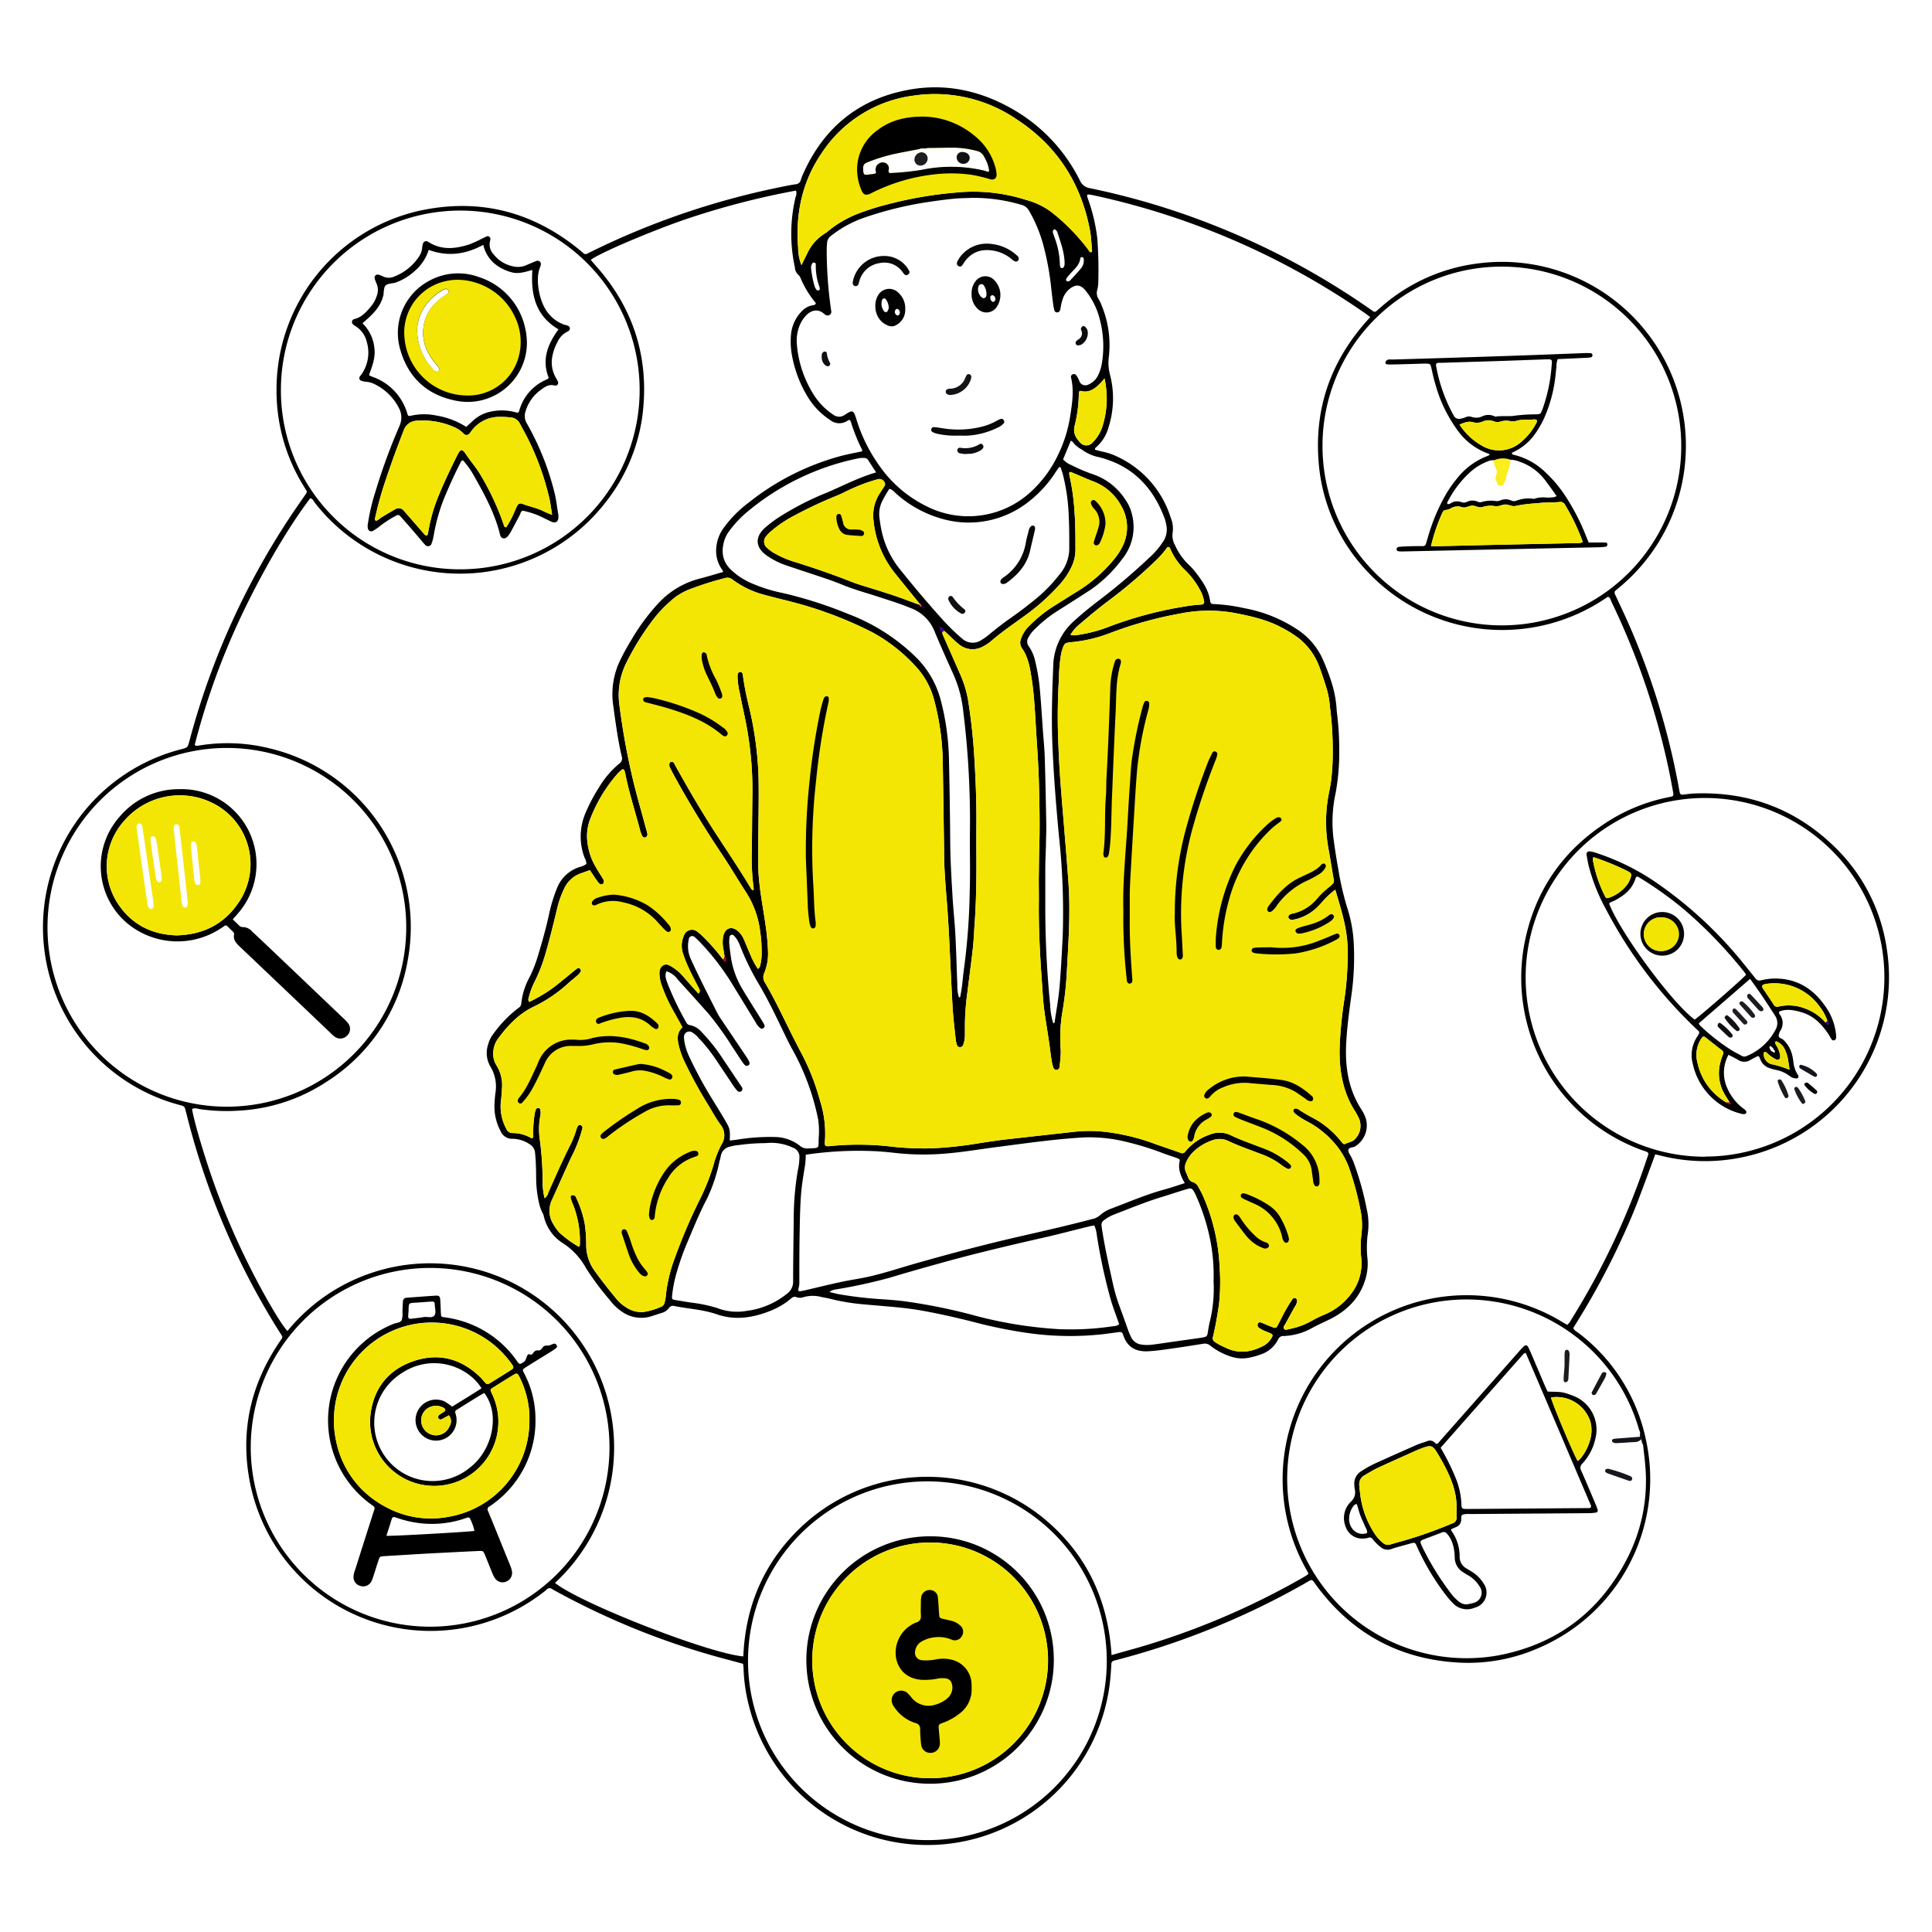 <svg id="SvgjsSvg1001" width="360" height="360" xmlns="http://www.w3.org/2000/svg" version="1.1" xmlnsXlink="http://www.w3.org/1999/xlink" xmlnsSvgjs="http://svgjs.com/svgjs"><defs id="SvgjsDefs1002"></defs><g id="SvgjsG1008"><svg xmlns="http://www.w3.org/2000/svg" data-name="Layer 1" viewBox="0 0 517 516" width="360" height="360"><g data-name="multi tasking" fill="#000000" class="color000 svgShape"><path d="M148.91 359.41a.65.65 0 00-.73-.33 8 8 0 00-.81.32 2.13 2.13 0 01-.66.16c-.31 0-.62 0-.93.08a1 1 0 00-.39.24 3.37 3.37 0 00-.29.35s-.13.17-.13.18a2.87 2.87 0 01-.31.29 1.19 1.19 0 01-.38.17c-.22 0-.45 0-.67 0a1.23 1.23 0 00-.46.18 5.74 5.74 0 00-.69.78.57.57 0 01-.59.16c-.2-.08-.4-.19-.6 0-.5.62-.41 1.56-1.17 2-1 .65-1.08.7-1.73-.23a27.34 27.34 0 00-6-6.27A28 28 0 00118.9 352c-.81-.11-.86-.17-.91-.92-.07-1.23-.09-2.47-.18-3.7-.06-.95-.31-1.22-1.17-1.17-2.61.16-5.21.37-7.81.56a1 1 0 00-1 1c-.09.94-.09 1.89-.14 2.83a5.92 5.92 0 01-.18 2.13c-.36.74-1.37.71-2.09 1a27.76 27.76 0 00-5.9 48.51c.85.61.84.63.53 1.58q-2.52 7.86-5 15.71a5.87 5.87 0 00-.45 1.9 2.43 2.43 0 001.76 2.44 2.48 2.48 0 003-1.14 8.7 8.7 0 00.55-1.42c.45-1.37.87-2.76 1.33-4.13.39-1.18.4-1.18 1.66-1.26 3.91-.23 7.81-.48 11.72-.7q6.74-.36 13.47-.68c1.21-.06 1.24 0 1.73 1.16.66 1.61 1.28 3.23 1.95 4.83a6.35 6.35 0 00.84 1.51 2.44 2.44 0 002.76.73 2.5 2.5 0 001.66-2.54 5.4 5.4 0 00-.37-1.46c-.41-1.08-.86-2.15-1.3-3.22-1.58-3.89-3.14-7.79-4.75-11.67a.86.86 0 01.35-1.25 15.69 15.69 0 001.41-1 27.38 27.38 0 0010.92-22.41 26.23 26.23 0 00-2.78-11.74c-.75-1.55-1-1.34.57-2.34 2.14-1.35 4.31-2.67 6.46-4 .43-.27.84-.56 1.24-.87A.56.56 0 00148.91 359.41zm-39.58-9c.08-2.37-.17-2.19 2.32-2.34 1.29-.08 2.58-.2 3.88-.28.57 0 .8.15.81.72 0 1 .45 2.2-.09 3s-1.88.28-2.85.44c-1.14.19-2.28.31-3.43.45-.54.07-.76-.15-.74-.74C109.25 351.16 109.3 350.73 109.33 350.37zm-5.94 60.11c.51-1.63 1-3.08 1.43-4.51.17-.52.47-.66 1-.47a30.67 30.67 0 004.8 1.3 27.44 27.44 0 0013.49-.91c.34-.11.68-.25 1-.34a.55.55 0 01.7.35 13.23 13.23 0 011.15 3.23C125.34 409.43 105.56 410.57 103.39 410.48zM141.67 378c0 .51 0 1 0 1.52a26 26 0 01-21.26 25.79 25.15 25.15 0 01-17.48-2.73A25.48 25.48 0 0190 385.37a26.18 26.18 0 0146.51-21.45 12.75 12.75 0 01.74 1.07.65.65 0 01-.22.94l-.18.13c-1.9 1.19-3.8 2.39-5.72 3.56-.69.42-.84.37-1.46-.31-.35-.37-.65-.78-1-1.14-5.1-5.05-11.15-6.74-17.95-4.45S100 371 99.14 378.13a17.17 17.17 0 1034.2.63 17.67 17.67 0 00-1.76-6.47c-.44-.93-.43-1 .47-1.53q2.58-1.63 5.17-3.22c1.11-.67 1.27-.64 1.81.47A25.11 25.11 0 01141.67 378zm-24.36 1a.65.65 0 00.93.24c.64-.31 1.25-.68 1.88-1a2.49 2.49 0 01.19 2.89 3.91 3.91 0 01-4.59 2.34 4 4 0 01-3-4.21 3.86 3.86 0 013.94-3.55 4 4 0 011.88.42c.88.47.73.9.14 1.24a12.55 12.55 0 00-1.08.71A.75.75 0 00117.31 379zm1.84-4.39a5.49 5.49 0 102.72 3.09.71.71 0 01.32-.92l5.53-3.45c.61-.37 1.24-.72 1.85-1.08 4.33 5.55 2.33 15.38-4 20.12A15.62 15.62 0 11107.43 367c8-5.38 17.64-2.09 21.43 4-2.59 1.7-5.25 3.28-7.87 4.92C120.35 375.43 119.78 375 119.15 374.64zM93.1 273.25a12 12 0 00-1.36-1.4q-10-9.54-20-19.06c-1.42-1.35-2.85-2.69-4.26-4a3.27 3.27 0 00-2.46-1.2 1.48 1.48 0 01-1.14-.52c-.51-.5-1-1-1.61-1.54.51-.58 1-1.1 1.46-1.66a20.06 20.06 0 00-15.87-33.19 20.67 20.67 0 00-16 7.55 19.94 19.94 0 002.43 28.54 21.06 21.06 0 0024.4 1.42c.43-.27.85-.54 1.27-.84a.64.64 0 01.95.06c.46.46.92.92 1.39 1.37a.88.88 0 01.34.76c-.27 1.42.52 2.32 1.44 3.2q12.23 11.61 24.43 23.24a7.64 7.64 0 001.15 1 2.52 2.52 0 003.19-.31A2.48 2.48 0 0093.1 273.25zM47.26 249.8c-6.61-.21-12-2.86-15.71-8.48a18.22 18.22 0 011.53-22 19.66 19.66 0 0123.08-5.27A18.21 18.21 0 0163.86 241C60 246.81 54.33 249.63 47.26 249.8z" fill="#000000" class="color000 svgShape"></path><path fill="#000001" d="M151.94,86.65a7.84,7.84,0,0,0-.83-.23A9.24,9.24,0,0,1,147,83.65c-2.67-2.86-3.77-9.18-2.6-12.3a6.45,6.45,0,0,0,.32-1,.88.88,0,0,0-1.22-1c-.94.37-1.87.77-2.8,1.17a5.58,5.58,0,0,1-3.42.25,8.83,8.83,0,0,1-5.24-3.27,3.8,3.8,0,0,1-.87-3.64,1.54,1.54,0,0,0,.06-.43c0-.42-.49-.86-.87-.71s-.92.42-1.38.63a30.63,30.63,0,0,1-3.35,1.54c-3.76,1.21-7.5,1.63-11.06-.68a.88.88,0,0,0-1.38.49,3.84,3.84,0,0,0-.21,1.06,5.08,5.08,0,0,1-1,2.61,14,14,0,0,1-6.36,5.09,3.59,3.59,0,0,1-3.15,0,6.29,6.29,0,0,0-1.21-.46.82.82,0,0,0-1,1,9.31,9.31,0,0,0,.52,1.42,4.31,4.31,0,0,1,.07,3.18,8.42,8.42,0,0,1-1.66,3C98,83,96.75,84.45,94.75,84.9a.82.82,0,0,0-.27,1.41,5.69,5.69,0,0,0,.71.5,6.85,6.85,0,0,1,3,4.33,10.08,10.08,0,0,1-1.43,8.49c-.16.24-.36.45-.51.7a.74.74,0,0,0,.42,1.06,5.56,5.56,0,0,0,1.26.27,6,6,0,0,1,2.29.63,14.29,14.29,0,0,1,6.55,6.44,5.31,5.31,0,0,1,.19,4.6c-.11.27-.21.54-.33.8a156.27,156.27,0,0,0-6.16,16.93,53,53,0,0,0-2,8.45,3.3,3.3,0,0,0,0,1.5.92.92,0,0,0,1.2.62,13.38,13.38,0,0,0,1.63-1.06,30.5,30.5,0,0,1,4.33-2.89c1-.52,1.07-.54,1.83.34,1.78,2,3.51,4,5.27,6.08a13.62,13.62,0,0,0,1,1.15,1,1,0,0,0,1.77-.32,11.11,11.11,0,0,0,.51-1.88,51,51,0,0,1,2.6-9.63c1.4-3.42,2.91-6.79,4.6-10.08.12-.23.14-.56.69-.65a22.63,22.63,0,0,1,2.93,4.12c2.85,5.05,5.62,10.13,7,15.83.25,1.05,1.25,1.24,2,.42a7,7,0,0,0,.86-1.24c.8-1.46,1.57-2.94,2.35-4.41.23-.44.28-1,.82-1.26a23.59,23.59,0,0,1,4.31,1.33c1.12.52,2.22,1.08,3.33,1.6s2,.07,1.93-1.3a3.1,3.1,0,0,0,0-.43c-.36-2.07-.57-4.18-1.09-6.2a72.85,72.85,0,0,0-7.33-18.3,3.83,3.83,0,0,1-.37-3.29,10.86,10.86,0,0,1,4.08-5.73c1.12-.83,2.26-1.63,3.78-1.14a.77.77,0,0,0,.85-.94,11.37,11.37,0,0,0-.7-1.34,8.2,8.2,0,0,1-.81-5.7,12.38,12.38,0,0,1,1.33-3.66,5.71,5.71,0,0,1,2.63-2.79,2.82,2.82,0,0,0,.38-.21A.8.8,0,0,0,151.94,86.65Zm-10.55,30.51a72.09,72.09,0,0,1,5.67,15.92c.27,1.27.42,2.56.68,4.2-1-.41-1.68-.65-2.32-1-1.83-.9-3.85-1.25-5.74-2a1,1,0,0,0-1.27.56c-.24.44-.44.91-.64,1.38a27,27,0,0,1-2.31,4.39c-.62-.06-.62-.56-.74-.92a70.5,70.5,0,0,0-6.07-13c-1.08-1.9-2.55-3.53-3.75-5.33s-1.57-2-2.65.2c-1.93,3.9-3.81,7.81-5.39,11.87a43.72,43.72,0,0,0-2.18,7.95c-.06.35-.12.71-.21,1.06s-.48.5-.79.15c-1.25-1.41-2.48-2.84-3.72-4.26-.62-.71-1.25-1.41-1.86-2.12a1.73,1.73,0,0,0-2.34-.43c-1.21.66-2.38,1.39-3.56,2.09-.55.32-1,.87-1.64,1-.35-.32-.2-.68-.13-1,.57-2.54,1.23-5.06,2-7.54q2.54-7.86,5.56-15.54a3.82,3.82,0,0,1,3.53-2.7,20.73,20.73,0,0,1,10.76,2.06,7.78,7.78,0,0,1,1.86,1.47,1,1,0,0,0,1.51-.13c.24-.27.43-.59.66-.86a9.22,9.22,0,0,1,7.15-3.57,27.19,27.19,0,0,1,3.25.15,3,3,0,0,1,2.41,1.64C139.88,114.36,140.71,115.73,141.39,117.16Zm5.43-16.6c-.09.33-.39.43-.64.54a12.66,12.66,0,0,0-7.14,8c-.29.92-.32.93-1.19.69a14,14,0,0,0-6.24-.2,9.93,9.93,0,0,0-4.85,2.32c-.65.57-1.27,1.19-2,1.82a21.08,21.08,0,0,0-7.82-3,16.22,16.22,0,0,0-6.9,0c-.77.18-.84.12-1.06-.61a14.73,14.73,0,0,0-9.19-9.74l-.8-.32c-.06,0-.1-.11-.23-.26.84-2.27,1.77-4.64,1.42-7.22A10.77,10.77,0,0,0,97,86c2.41-2.08,4.74-4.13,5.54-7.31,0-.07.07-.13.07-.2.24-2.88.24-2.88,3-3.29A15,15,0,0,0,111,72a12.19,12.19,0,0,0,3.72-5.64c5.08,1.89,9.88,1.22,14.6-1.34a9.34,9.34,0,0,0,2.81,4.85,12.16,12.16,0,0,0,4.76,2.49c1.92.52,3.7-.12,5.57-.62-.45,6.55.82,12.26,7,15.9C146.58,91.55,144.91,95.71,146.82,100.56Z" class="color010000 svgShape"></path><path fill="#010101" d="M429.54,144.68c-.5,0-1,0-1.51,0h-2.89c-.28-.66-.56-1.32-.83-2a57.79,57.79,0,0,0-5.51-10.58,33.73,33.73,0,0,0-5.17-6.14,18.22,18.22,0,0,0-8.64-4.78c-.22,0-.37-.19-.42-.52a14.78,14.78,0,0,0,6.51-5.49,24.61,24.61,0,0,0,2.13-3.78,37.93,37.93,0,0,0,3.05-11.5c.08-.72.13-1.45.25-2.16a5.28,5.28,0,0,1,.33-2.13l7.42-.34a11,11,0,0,0,1.51-.14c.15,0,.33-.29.37-.47a.55.55,0,0,0-.45-.64,19.6,19.6,0,0,0-2.17,0c-6.3.23-12.6.49-18.91.7q-16,.54-32,1a9.94,9.94,0,0,0-1.09,0A1.19,1.19,0,0,0,371,96a.93.93,0,0,0-.27.53.42.42,0,0,0,.38.45,8,8,0,0,0,1.3.06q4.35-.1,8.69-.24c1.7,0,1.69,0,2,1.49.31,1.34.58,2.69,1,4a37.61,37.61,0,0,0,6,12.44,17.24,17.24,0,0,0,8.22,6.18c.15.1.47.16.14.43l-.1,0a.92.92,0,0,1-.32.18,18.93,18.93,0,0,0-8,5.84,32.82,32.82,0,0,0-3.86,5.77,51.46,51.46,0,0,0-3.93,9.64c-.23.76-.44,1.53-.68,2.29a.78.78,0,0,1-.8.58c-1.6,0-3.19,0-4.79.09a16.59,16.59,0,0,0-1.72.13.64.64,0,0,0-.54.6.54.54,0,0,0,.53.56,8,8,0,0,0,1.09.05l18.48-.4,33.5-.71c.72,0,1.45-.05,2.17-.13.36,0,.68-.23.63-.7S429.83,144.7,429.54,144.68Zm-40.53-34c0-.06-.08-.12-.11-.18a43,43,0,0,1-4.6-13.06c-.11-.58.07-.8.64-.85l.65,0,16.19-.5,11.63-.42c2-.07,2-.09,1.79,1.84a43.39,43.39,0,0,1-2,10.22c-.16.48-.31,1-.49,1.43-.5,1.25-.5,1.16-1.92,1.22a44.14,44.14,0,0,0-5.37.35c-1.66.27-3.43,0-5.14.24a.8.8,0,0,1-.42-.09,3.73,3.73,0,0,0-3.15,0,3.8,3.8,0,0,1-3,.15,2.09,2.09,0,0,0-1.49.11,6.77,6.77,0,0,1-1.46.42A1.58,1.58,0,0,1,389,110.69Zm7.56,8.08a17,17,0,0,1-6-5.66c1.28-.48,2.34-1,3.64-.6a4,4,0,0,0,2.56-.19,3.73,3.73,0,0,1,2.93-.08,2.62,2.62,0,0,0,1.91.05,5.32,5.32,0,0,1,2.35-.13,3.83,3.83,0,0,0,1.72,0c1.55-.53,3.15-.17,4.71-.42a2.61,2.61,0,0,1,.79.12c.24.44,0,.74-.16,1.05a16.62,16.62,0,0,1-3.94,4.85A8.93,8.93,0,0,1,396.57,118.77Zm-9.12,14.89a27.73,27.73,0,0,1,5.72-7.58,15.26,15.26,0,0,1,5.53-3.32,4.65,4.65,0,0,1,1.06-.1,5.66,5.66,0,0,1,1.08,4.43c-.06.5,0,1.13.53,1.27.75.19.94-.51,1.09-1a19.58,19.58,0,0,1,1.69-4.82,6.61,6.61,0,0,1,2.32.46h0a14.47,14.47,0,0,1,7.09,5.12c1,1.36,2,2.71,2.94,4.06-.12.54-2.44.49-2.71.47a7.43,7.43,0,0,0-3,.26.79.79,0,0,1-.42.08,9.19,9.19,0,0,0-4.67.53,1.76,1.76,0,0,1-1.26-.06,3.72,3.72,0,0,0-3.08,0,2.54,2.54,0,0,1-.94.15,8.78,8.78,0,0,0-4.07.28,1.68,1.68,0,0,1-1-.17,3.48,3.48,0,0,0-2.74.05,1.85,1.85,0,0,1-1.48.14,3.12,3.12,0,0,0-3.08.38,2.36,2.36,0,0,1-.58.15C387.05,134.12,387.34,133.87,387.45,133.66Zm34.41,11.17-24.77.54-12.39.3c-.5,0-1,0-1.77,0a47.17,47.17,0,0,1,3.1-9.07,1,1,0,0,1,.83-.61,4.41,4.41,0,0,0,1.25-.37,3.54,3.54,0,0,1,3.09-.4c.93.35,1.82-.37,2.75-.4s1.79.7,2.75.37a7,7,0,0,1,3.42-.23c.95.16,1.84-.46,2.76-.45s1.84.65,2.76.37a37.38,37.38,0,0,1,5.56-.69c2.08-.29,4.18-.14,6.26-.37a1.39,1.39,0,0,1,1.38.86,55.76,55.76,0,0,1,4.06,8.15c.22.53.41,1.07.65,1.71A2.79,2.79,0,0,1,421.86,144.83Z" class="color010101 svgShape"></path><path fill="#070509" d="M450.65,249.34a5.84,5.84,0,1,0-5.72,5.89A5.8,5.8,0,0,0,450.65,249.34ZM444.72,254a4.52,4.52,0,1,1,.2-9,4.52,4.52,0,0,1-.2,9Z" class="color090605 svgShape"></path><path fill="#010102" d="M491.28,275.93a15.82,15.82,0,0,0-3-7.39c-3.53-5-8.29-7.55-14.49-7.14a17.32,17.32,0,0,0-2.56.43,1.3,1.3,0,0,1-1.5-.54c-1-1.27-2-2.5-3-3.74a110.27,110.27,0,0,0-24.38-22.45,62.86,62.86,0,0,0-15.4-7.42,8.25,8.25,0,0,0-1.47-.34.74.74,0,0,0-.92.87c.17,1,.33,2,.57,3A51,51,0,0,0,430,243.28a122.4,122.4,0,0,0,23.15,30.81c.42.41.84.8,1.27,1.2a.69.69,0,0,1,.13,1l-.57.93a8.85,8.85,0,0,0-1,6.92,17.56,17.56,0,0,0,12.9,13.38,2.56,2.56,0,0,0,.86.12.72.72,0,0,0,.53-.28.64.64,0,0,0-.05-.6,2.47,2.47,0,0,0-.63-.57,13.47,13.47,0,0,1-4.31-5.36,10,10,0,0,1,.26-9.07c.94.5,1.79.89,2.59,1.38a3,3,0,0,0,3.27,0c.68-.38,1.39-.72,2.05-1.06.5.25.5.74.69,1.12a4,4,0,0,0,2.56,2.19c.41.12.83.27,1.25.36a8.86,8.86,0,0,1,4.13,1.82,2.61,2.61,0,0,0,1.4.49.67.67,0,0,0,.76-.26.71.71,0,0,0-.09-.61,7.53,7.53,0,0,1-1.25-3.66c-.09-.5-.14-1-.27-1.49a8.31,8.31,0,0,0-2.41-4.3c-.42-.36-1.23-.46-1.26-1.05a3.69,3.69,0,0,1,.59-1.59,3.76,3.76,0,0,0-.25-4.08.79.79,0,0,1-.16-.84c2-.8,4-.37,5.91.19,3.25.93,5.45,3.19,7.26,5.91.28.42.5.88.77,1.3a.67.67,0,0,0,.76.3.72.72,0,0,0,.5-.65A8,8,0,0,0,491.28,275.93ZM429.6,239.52a34.63,34.63,0,0,1-3.37-10.05c0-.12.07-.27.17-.61a70.29,70.29,0,0,1,9.16,3.76c1,.52,1.13.82.74,1.9a6.2,6.2,0,0,1-.76,1.55,10.15,10.15,0,0,1-5,3.67C430.17,239.87,429.8,239.93,429.6,239.52Zm23.9,32.82c-5.88-4.2-20-23.34-22.91-31.06.39-.46,1-.53,1.48-.79,2.56-1.35,4.75-3.05,5.62-6,.15-.49.43-.53,1-.16a99.48,99.48,0,0,1,12.17,8.72,121.88,121.88,0,0,1,15.93,16.59,6.89,6.89,0,0,1,.46.69C466.2,261.56,455.42,271,453.5,272.34Zm8.2,20.31c.38.62.77,1.23,1.15,1.84a.63.63,0,0,1-.91,0,16.1,16.1,0,0,1-7.69-10.58,7.91,7.91,0,0,1,1-6.46c.43-.63.66-.7,1.2-.28,1.43,1.12,2.84,2.24,4.27,3.35a.86.86,0,0,1,.37,1.11,15.9,15.9,0,0,0-.57,1.64A11.21,11.21,0,0,0,461.7,292.65Zm5.71-10.56A1.43,1.43,0,0,1,466,282c-.88-.5-1.8-.94-2.66-1.47A54.53,54.53,0,0,1,455,274a3.53,3.53,0,0,1-.43-.63l13.76-11.93c.21.31.37.54.54.77,2.14,2.92,4.12,5.95,6.08,9a3.59,3.59,0,0,1,.09,4A15.22,15.22,0,0,1,467.41,282.09Zm7.53-1.09c-.09.31-.25.28-.4,0a1.08,1.08,0,0,1-.89-.9c-.28-.23-.18-.45.05-.62s.32.06.4.22a1,1,0,0,1,.57.76A.4.4,0,0,1,474.94,281Zm2.82-.35a11.13,11.13,0,0,1,.61,1.85c.21,1,.32,2,.52,3.25a31.56,31.56,0,0,0-4.47-1.4,2.83,2.83,0,0,1-2.46-2.86c0-.21.05-.44.31-.47a.59.59,0,0,1,.4.08,9.61,9.61,0,0,0,2.61,1.9c.64.28,1.14-.09,1.1-.81a6.68,6.68,0,0,0-1.09-3,3.73,3.73,0,0,1-.31-.78c0-.06.17-.22.28-.23a.73.73,0,0,1,.4.11A4.38,4.38,0,0,1,477.76,280.65Zm10.74-7.52a13.18,13.18,0,0,0-5.48-3.77,12.1,12.1,0,0,0-7-.52,1.13,1.13,0,0,1-1.44-.59c-.85-1.34-1.76-2.65-2.65-4-.2-.3-.45-.57-.35-1a1.91,1.91,0,0,1,1.35-.5,14.81,14.81,0,0,1,14,6.11,12.65,12.65,0,0,1,2.07,3.8C489.1,273.13,488.91,273.26,488.5,273.13Z" class="color020101 svgShape"></path><path fill="#010101" d="M427.51,403.45c-.17-.55-.39-1.09-.61-1.62-1.25-2.93-2.47-5.87-3.77-8.78a1.51,1.51,0,0,1,.31-1.91,14.19,14.19,0,0,0,3.48-6.66,9.68,9.68,0,0,0-5.36-11.22,22.79,22.79,0,0,0-2.43-.9c-1.61-.55-3.3-.36-5-.49-.25-.55-.51-1.07-.74-1.6q-1.87-4.39-3.74-8.78c-.23-.53-.47-1.06-.75-1.57a.63.63,0,0,0-1.07-.19c-.52.5-1,1-1.49,1.58L385.78,384.6c-.29.33-.57.66-.86,1s-.61.38-.92,0a1.81,1.81,0,0,0-2.19-.4c-.88.32-1.8.56-2.66.93-3.9,1.72-7.81,3.44-11.68,5.22a30.8,30.8,0,0,0-3.2,1.84,3.84,3.84,0,0,0-1.85,3.69,6.48,6.48,0,0,0,.1,1.08,3.35,3.35,0,0,1-1.07,3.43,6.08,6.08,0,0,0-1.35,6.66,4.64,4.64,0,0,0,4.9,3.15,4.2,4.2,0,0,0,1.07-.17,1,1,0,0,1,1.31.41,12.91,12.91,0,0,0,2,2,2.86,2.86,0,0,0,3,.56c1.71-.58,3.47-1,5.21-1.51,1-.26,1.14-.2,1.5.68a65,65,0,0,0,7.47,12.7,24.91,24.91,0,0,0,2.1,2.49,5.19,5.19,0,0,0,6,1.34,4.15,4.15,0,0,0,2.36-6.44,9.65,9.65,0,0,0-3-3.08c-.55-.34-1.11-.67-1.66-1a3.5,3.5,0,0,1-1.76-3.05,11.8,11.8,0,0,0-2.28-7.11c0-.05,0-.14,0-.3l1.53-.67A2.07,2.07,0,0,0,391,406.4c.1-.55-.18-1.3.44-1.58a4.68,4.68,0,0,1,1.69-.17c.29,0,.58,0,.87,0q15.56-.11,31.09-.23a12.58,12.58,0,0,0,1.94-.15A.58.58,0,0,0,427.51,403.45Zm-2-23.81a9,9,0,0,1,.13,4.71,13.18,13.18,0,0,1-2.8,5.57,4.9,4.9,0,0,1-.65.54c-1.48-2.71-6.86-15.53-7.13-17A9.51,9.51,0,0,1,425.48,379.64Zm-59.65,30.08a3.39,3.39,0,0,1-3.43-.55,4.18,4.18,0,0,1-1.4-3.49,5.51,5.51,0,0,1,1.31-3.35.92.92,0,0,1,.54-.32c.27-.05.28.23.34.41.27.9.5,1.81.83,2.68.44,1.14,1,2.25,1.47,3.36A1.81,1.81,0,0,1,365.83,409.72Zm23,3.32a13.92,13.92,0,0,1,.42,3.21,4.66,4.66,0,0,0,2.28,4c.54.36,1.11.67,1.65,1a8.41,8.41,0,0,1,2.71,2.76,2.82,2.82,0,0,1-1.69,4.45,14.32,14.32,0,0,1-1.79.37,3.16,3.16,0,0,1-1.93-.66,13.29,13.29,0,0,1-1.87-1.8,74.11,74.11,0,0,1-8-12.83,9.71,9.71,0,0,1-.43-1c-.19-.49-.06-.75.5-1,1.75-.67,3.51-1.32,5.26-2a1,1,0,0,1,1.16.29A7,7,0,0,1,388.82,413Zm.94-7.49a1.54,1.54,0,0,1-1.16,1.61,116.67,116.67,0,0,1-13.49,4.76c-1.05.27-2.08.58-3.12.89a1.9,1.9,0,0,1-1.83-.36,10.11,10.11,0,0,1-2.33-2.55A24.32,24.32,0,0,1,364,399.41c-.1-.79-.19-1.58-.25-2.38a2.72,2.72,0,0,1,1.38-2.74c1.19-.69,2.36-1.42,3.6-2,3.54-1.64,7.11-3.22,10.67-4.82l.81-.32c2.68-1,3.1-1.06,4.57,1.43,2.73,4.62,5.17,9.4,5,14.67C389.76,404.25,389.74,404.9,389.76,405.55Zm35.48-2.48c-.51,0-1,0-1.53,0l-30.89.23a7.91,7.91,0,0,1-1.29-.07.65.65,0,0,1-.42-.42,6.47,6.47,0,0,1-.09-1.08,20.62,20.62,0,0,0-1.62-6.95,62.64,62.64,0,0,0-3.93-7.86q11.05-12.54,22.15-25.08a2.21,2.21,0,0,1,.62-.33l5.14,12,11.67,27.37c.2.47.42.93.61,1.4S425.67,403,425.24,403.07Z" class="color010101 svgShape"></path><path fill="#000001" d="M249,410.61A33.11,33.11,0,1,0,282,443.72,33,33,0,0,0,249,410.61Zm-.37,64.74a31.54,31.54,0,1,1,31.82-30.59A31.54,31.54,0,0,1,248.58,475.35Z" class="color010100 svgShape"></path><path d="M504.89 253.34a47.44 47.44 0 00-14.24-27.5c-10.41-10-22.94-14.58-37.37-14-1 .05-2 .21-3 .31a.67.67 0 01-.78-.57c-.06-.21-.09-.42-.13-.64a197 197 0 00-12.71-42.57c-1.39-3.27-2.91-6.47-4.42-9.69-.26-.55-.27-.93.24-1.29.29-.21.56-.46.84-.69a49.22 49.22 0 00-38-86.68 48.29 48.29 0 00-25.93 11.8l-1 .87a.68.68 0 01-1 .05c-.42-.29-.83-.59-1.25-.87a202.89 202.89 0 00-41.48-22.16 199.44 199.44 0 00-33-9.85A3.46 3.46 0 01289 47.84a45 45 0 00-18.66-19.49c-8.52-4.73-17.66-6.61-27.27-4.81C229.75 26 220.4 33.69 214.91 46.05a13.84 13.84 0 00-.62 1.62 1.51 1.51 0 01-1.39 1.14c-1.44.21-2.86.5-4.27.8a208.16 208.16 0 00-50.21 17.13c-2.18 1.07-1.57 1.08-3.35-.38-12.78-10.45-27.28-14-43.37-10.34A49 49 0 0074 104.18a48.3 48.3 0 007.25 25.38l.88 1.45a2.37 2.37 0 01-.15.47l-1.11 1.61A202.54 202.54 0 0050.7 197.74c-.48 1.81-.48 1.81-2.34 2.29a49.19 49.19 0 00-3.83 94.08c1.37.48 2.76.87 4.16 1.26a1.09 1.09 0 01.85.86c.09.35.19.69.28 1a200 200 0 0024.75 58.35c1.33 2.13 1.27 1.38 0 3.36-7.71 11.54-10.38 24.16-7.59 37.73a49.25 49.25 0 0078.32 29 12.93 12.93 0 001-.81 1 1 0 011.37-.17c.38.23.76.44 1.14.64A202.72 202.72 0 00194 443.43c1.61.42 3.21.86 4.84 1.3a10.33 10.33 0 01.13 1.13 45.15 45.15 0 001.34 9.68A49.2 49.2 0 00297.09 449c.13-1.37.23-2.74.3-4.12a.94.94 0 01.71-1c.34-.1.7-.15 1-.25a208.21 208.21 0 0049.94-20.33c2.41-1.37 1.76-1.48 3.46.79 9.64 12.87 22.55 19.66 38.59 20.35a46.63 46.63 0 0020.55-3.9 49.09 49.09 0 0028.77-55.94 48.17 48.17 0 00-18-28.4c-.49-.38-1.14-.63-1.4-1.33 2.27-3.65 4.47-7.31 6.52-11.05s4-7.56 5.81-11.43 3.61-7.9 5.15-12 3-8 4.45-12l.92.22a48.6 48.6 0 0022.62.52A49.16 49.16 0 00504.89 253.34zM402 70.85a48 48 0 11-48.1 47.86A47.92 47.92 0 01402 70.85zM220 40.29a34.69 34.69 0 0124.55-15.21 38.81 38.81 0 0127.53 6.37c10.73 7 17.18 17 19.58 29.59.32 1.7.39 3.45.55 5.18 0 .26.11.57-.19.78-.44 0-.55-.37-.75-.64a54.43 54.43 0 00-10-10.19A20 20 0 00274.59 53 46.14 46.14 0 00256.14 51a107.22 107.22 0 00-19.23 3.35 66 66 0 00-7.64 2.47 29.65 29.65 0 00-7.48 4.36 5.51 5.51 0 01-.85.68 12.42 12.42 0 00-5 5.6c-.46.89-.89 1.8-1.49 3a13 13 0 01-.89-4.72C212.85 56.51 214.72 47.93 220 40.29zM355.58 227c.49 2.64.89 5.29 1.35 7.93a1.17 1.17 0 01-.39 1.17c-.32.29-.63.59-1 .87a22.2 22.2 0 00-3.11 3 11.81 11.81 0 01-6.37 3.94c-.14 0-.28.05-.42.09-.67.22-1 .63-.82 1.06a1 1 0 001.3.53 12.58 12.58 0 006.13-3.1c.73-.7 1.41-1.45 2.08-2.22a20.46 20.46 0 013-2.71c1.55 5.28 3.23 10.34 3.31 15.78a83.47 83.47 0 01-.82 13.22A111.72 111.72 0 00358.48 280c-.12 5.88.81 11.56 4 16.65a19.59 19.59 0 011.06 1.9 5 5 0 01-.85 5.66c-.74.91-1.92.94-2.86 1.46a.54.54 0 01-.4-.12 4.41 4.41 0 01-.58-.64 24 24 0 00-7.85-6.44 36.59 36.59 0 01-3.37-2 2.11 2.11 0 00-.78-.35.79.79 0 00-.58.17.57.57 0 00-.09.78 2.35 2.35 0 00.6.62 22.2 22.2 0 002.92 1.86 25 25 0 018 6.57A21 21 0 01361 312a79.9 79.9 0 013.22 12.17 19.69 19.69 0 01.1 5.63 28.15 28.15 0 00-.06 6.29 13.33 13.33 0 01-2.82 9.78 17 17 0 01-7 5.41 32.79 32.79 0 00-3.32 1.61 19.62 19.62 0 01-6.09 2.25c-.49.09-1.06.41-1.41-.06s.09-.82.29-1.2l2.5-4.58a3.39 3.39 0 00.68-1.58c0-.37-.07-.73-.5-.85a.65.65 0 00-.75.3c-.67 1-1.33 2.07-1.93 3.15s-1.27 2.44-1.9 3.66c-.48.93-.58 1-1.5.66s-1.87-.76-2.81-1.15c-.59-.24-.94-.16-1.11.25a.88.88 0 00.39 1.13 7.78 7.78 0 001.12.65c.46.21.93.39 1.41.58 1.18.46 1.24.67.61 1.66a5.53 5.53 0 01-2.06 1.9c-3.33 1.73-6.72 2.19-10.2.42a14.93 14.93 0 01-2.86-1.55 1.11 1.11 0 01-.4-1.31c.67-2.89 1.2-5.81 1.61-8.75a55.5 55.5 0 00.18-9.56 53.49 53.49 0 00-4.3-19 25.56 25.56 0 00-1.38-2.71 2.46 2.46 0 00-1.38-1.33c-1.32-.33-1.39-1.55-1.87-2.46a3.13 3.13 0 01-.11-2.74 8.74 8.74 0 012.23-3.17 13.48 13.48 0 014.84-2.85 5.37 5.37 0 014.23.16c3 1.41 6.17 2.5 9.28 3.69a20.5 20.5 0 015.11 2.85 8.57 8.57 0 001.47.91.71.71 0 00.94-.31.63.63 0 00-.13-.79 9 9 0 00-1-.88 22.45 22.45 0 00-6-3.41c-3-1.17-6.13-2.22-9.08-3.63a6.81 6.81 0 00-5.49-.13 14.45 14.45 0 00-6.54 4.51 1 1 0 01-1.3.38c-2.38-.87-4.8-1.64-7.18-2.51a57.19 57.19 0 00-13.08-3.12 38.17 38.17 0 00-8.68.05q-9 1-17.93 2c-2.23.26-4.45.61-6.67.94A102.2 102.2 0 01249 306.8a81.35 81.35 0 01-10-.42 76.29 76.29 0 00-16.06-.27c-2.26.24-2.35.36-2.15-1.88A28.83 28.83 0 00219.42 294a61.23 61.23 0 00-5-12.72c-1.46-2.75-2.85-5.54-4.22-8.34-1.72-3.52-3.45-7-5.44-10.4a2.65 2.65 0 01-.25-2.65 13.7 13.7 0 001-6 61.44 61.44 0 00-.6-6.48c-.74-5.45-1.94-10.85-2-16.38 0-1.45 0-2.9 0-4.35 0-6.38.21-12.76.08-19.14A93.13 93.13 0 00200.28 188a77.38 77.38 0 01-1.47-7.67c-.06-.43-.06-.91-.64-1s-.78.41-.81 1.07a21.64 21.64 0 00.65 4.73c.48 2.63 1.1 5.24 1.61 7.87a93.45 93.45 0 011.72 19.24c-.07 4.79-.1 9.57-.14 14.36a60.36 60.36 0 00.46 10.41 3.53 3.53 0 010 .65c-.51.06-.65-.31-.82-.6-3-5-6.23-9.79-9.39-14.65-3.83-5.89-7.38-12-10.78-18.12 0-.06-.06-.13-.1-.19-.19-.4-.39-.81-.93-.74s-.69.78-.39 1.47c.23.53.51 1 .78 1.55 4.07 7.53 8.54 14.81 13.3 21.93 2.26 3.37 4.29 6.89 6.52 10.28a25.08 25.08 0 013.57 10.17 36.72 36.72 0 01.39 6.29 13.33 13.33 0 01-.43 3 1 1 0 01-.59.7 21.08 21.08 0 01-2-3.8c-.59-1.32-1.12-2.67-1.7-4a6.12 6.12 0 00-1.61-2.29c-1.67-1.43-3.4-.88-3.92 1.27a8.76 8.76 0 000 3.46c.11.64.21 1.28.31 1.92.2.48.36.93-.45.89a53.65 53.65 0 00-5.25-6 14.69 14.69 0 00-1.45-1.29 2.3 2.3 0 00-3.74 1 6.52 6.52 0 00-.19 4.85 33.83 33.83 0 001.6 4c.92 2 1.93 3.86 2.91 5.79.34.51.3.84-.41.84q-2-2.19-3.91-4.39a12.9 12.9 0 00-3.09-2.71c-.74-.44-1.53-1-2.43-.46s-1.05 1.49-1 2.46a9.91 9.91 0 00.7 3.17 41.32 41.32 0 002.88 6.32c.86 1.51 1.68 3 2.57 4.65-1.52 1.37-1.4 3.05-1 4.82a22 22 0 001.61 4.49 121.2 121.2 0 006.38 11.62c1.07 1.73 2 3.54 3.23 5.16a4.48 4.48 0 01.21 5.28 26.9 26.9 0 00-2.18 5.66 56.9 56.9 0 01-3.53 8.87 147.33 147.33 0 00-6.75 15.78 40.21 40.21 0 00-2.46 10.55 13.15 13.15 0 01-.31 1.49 1.49 1.49 0 01-1 1.09 18.76 18.76 0 01-4.57 1.35 7.21 7.21 0 01-4.74-1.27 10.52 10.52 0 01-2.6-2.29c-2-2.41-3.91-4.85-5.74-7.38a11.78 11.78 0 01-2.3-6.89 38.18 38.18 0 00-.41-5.85 29.44 29.44 0 00-2.32-7 1.16 1.16 0 00-.41-.49.89.89 0 00-.6-.09.55.55 0 00-.45.64 10 10 0 00.56 1.65 26.27 26.27 0 011.92 11.05c0 .12-.1.24-.21.51a30.38 30.38 0 01-5.21-3.78 11.93 11.93 0 01-1.65-2.28 6.73 6.73 0 01-.42-6.45c1.7-3.76 3.38-7.54 5.09-11.29a36.59 36.59 0 002.9-7.25 5.16 5.16 0 00.21-.84.69.69 0 00-.44-.68.6.6 0 00-.77.19 5.15 5.15 0 00-.49 1.19 24 24 0 01-1.52 3.84c-2.14 4.2-4 8.51-5.93 12.82a2.39 2.39 0 01-1 1.49 20.45 20.45 0 01-.51-3.72 86.69 86.69 0 00-.81-12.36 19.06 19.06 0 01.12-5.64 4.35 4.35 0 00.08-1.93.63.63 0 00-.63-.5.73.73 0 00-.52.3 5.37 5.37 0 00-.4 1.46 30.92 30.92 0 00-.36 5.85c0 .12-.09.26-.14.39s-.3.11-.4.06a9.89 9.89 0 00-5-1.34 1.78 1.78 0 01-1.68-1.17 12.56 12.56 0 01-1.45-7.14c.16-1.22.24-2.45.31-3.68a9.92 9.92 0 00-1.4-6 5.85 5.85 0 01-.94-3.51 6.7 6.7 0 011.21-3.66c2.61-3.54 5.54-6.7 9.59-8.65a37.84 37.84 0 009.33-6.33c.8-.73 1.67-1.38 2.48-2.11a4.17 4.17 0 00.82-1 .72.72 0 00-.1-.59.58.58 0 00-.75-.26 6 6 0 00-.87.65c-2.33 1.84-4.54 3.84-7 5.49a43.27 43.27 0 01-5 2.84.71.71 0 01-.27-.87 18.76 18.76 0 011.53-4.29 46.11 46.11 0 003.18-8.31c1.08-3.76 2-7.55 2.92-11.36a25.33 25.33 0 011.94-5.52 7.64 7.64 0 014.38-4c.81-.3 1.62-.58 2.46-.88.74 1.09 1.4 2.13 2.12 3.11.54.74 1.05.88 1.42.51s.21-.93-.06-1.37c-.64-1.05-1.33-2.07-1.93-3.15a16.92 16.92 0 01-2.22-6.76 12.71 12.71 0 01.67-5.78 40.6 40.6 0 017.31-12.26 8.84 8.84 0 011.26-1.19c.26-.21.54-.08.67.24a3.45 3.45 0 01.2.62c1 5.19 2.66 10.23 4 15.35a10.51 10.51 0 00.52 1.42.77.77 0 00.86.51.85.85 0 00.57-1c-.12-.57-.29-1.12-.44-1.68-1.11-4.13-2.31-8.24-3.32-12.39a191.12 191.12 0 01-3.71-20.3 19.34 19.34 0 011.77-11.22 71.65 71.65 0 017.59-12.15 33.49 33.49 0 014.36-4.55 15.9 15.9 0 015-3.09A85.55 85.55 0 01194 154.2a2.1 2.1 0 012 .38 24.43 24.43 0 008.57 4.1c2.86.8 5.76 1.44 8.62 2.23a104.89 104.89 0 0120.25 7.8 44.5 44.5 0 0111.43 8.93 21 21 0 015.17 9.43 69 69 0 012.25 16.55c.11 8 .25 16.09.35 24.14 0 4.42.41 8.83.75 13.24q.33 4.33.56 8.68c.33 6.37.58 12.74.95 19.11.17 3 .54 5.92.84 8.87a9.34 9.34 0 00.34 1.48.79.79 0 00.83.57.87.87 0 00.83-.59 7.67 7.67 0 00.47-2.55q0-1.31 0-2.61a67.93 67.93 0 01.63-8.67c.49-4 1.05-8.05 1.5-12.08.24-2.16.31-4.34.47-6.51.48-6.73.51-13.47.46-20.22 0-1.81 0-3.62 0-5.44.08-5.58-.11-11.17-.42-16.74a163.31 163.31 0 00-1.73-17.08 29.1 29.1 0 00-2-6.88q-2.31-5.26-4.64-10.54c-.14-.33-.26-.67-.38-1s.11-.61.54-.51c1.37 1.19 2.59 2.53 4 3.65a5.68 5.68 0 006.51.5 10 10 0 002-1.32c3-2.62 6.34-4.84 9.55-7.2a56.57 56.57 0 008.85-8 19.1 19.1 0 003.24-4.86 10.6 10.6 0 001-4.42c0-3.47 0-7-.27-10.43a60.37 60.37 0 00-1.34-9.46 4.47 4.47 0 01-.06-.79c.45-.35.74 0 1 .09 1.8.75 3.59 1.56 5.41 2.26a14.19 14.19 0 017.43 6.41 11.38 11.38 0 01.49 10.85 17.66 17.66 0 01-2.36 3.63 39.18 39.18 0 01-10 8.68c-2.1 1.29-4.17 2.62-6.26 3.92a36.28 36.28 0 00-6.56 5.35 8.36 8.36 0 00-2.05 3.29 2.67 2.67 0 00.23 2.5c1.71 2.39 2.14 5.18 2.59 8 .75 4.66.92 9.37 1.22 14.07.27 4.42.6 8.83.73 13.25.17 6.08.3 12.17.11 18.27-.08 2.24-.07 4.49-.11 6.74S278 238 278 240.39c-.09 6.24.18 12.47.59 18.69.15 2.24.32 4.48.46 6.73.25 4 1 7.9 1.57 11.84.27 1.79.48 3.59.75 5.38a15.14 15.14 0 00.48 2.12.87.87 0 001 .63.79.79 0 00.68-.74c.12-1 .22-2 .29-3a12.82 12.82 0 000-2 41.3 41.3 0 01.55-10.17 94.62 94.62 0 001.15-11c.38-6.81.83-13.61.55-20.43-.14-3.26-.44-6.51-.68-9.76-.15-1.95-.32-3.9-.48-5.85-.62-7.95-1.41-15.89-1.67-23.86a161.63 161.63 0 01.12-17.61 47 47 0 01.49-6.28c.1-.43.13-.87.26-1.28.72-2.27.69-2.26 2.92-2.49a38.5 38.5 0 009.91-2.36 104 104 0 0118.81-5.25 38.74 38.74 0 0114.48-.2c4.35.85 8.66 1.77 12.62 3.88a30.91 30.91 0 014.62 2.86 17.43 17.43 0 015.56 7.64c.74 2 1.4 4 2 6a22 22 0 01.84 4.7 88.11 88.11 0 01.76 11.71 61.45 61.45 0 01-.48 8.46c-.14.85-.28 1.71-.46 2.56A40.19 40.19 0 00355.58 227zM193.67 298.68c-1.14-1.93-2.34-3.83-3.51-5.75a113.09 113.09 0 01-5.65-10.52 15.86 15.86 0 01-1.31-3.9 7.16 7.16 0 01-.16-1.72 1.43 1.43 0 012.11-1.08 7.46 7.46 0 011.8 1.55 42.57 42.57 0 014.61 5.77c1.5 2.23 3 4.47 4.47 6.69a12.77 12.77 0 001.18 1.56.83.83 0 001.15.25.82.82 0 00.13-1.15c-.11-.19-.24-.36-.36-.54l-5.08-7.58a46.45 46.45 0 00-5.17-6.44 5.56 5.56 0 00-3.26-2 1.21 1.21 0 01-1-.77 79.13 79.13 0 01-4.74-9.76c-.44-1.24-1.19-2.48-.52-3.89a6 6 0 013.06 2.28c2.74 3 5.43 6 8.15 9.05a84.77 84.77 0 016.46 9c.74 1.08 1.44 2.18 2.16 3.27.28.42.56.85.88 1.24s.61.63 1.11.39.5-.7.16-1.32-.6-1-.92-1.48q-3.09-4.59-6.19-9.19a21 21 0 01-1.37-2.22c-2.4-4.79-4.86-9.54-7.07-14.43a8.19 8.19 0 01-.48-5.09.92.92 0 011.61-.6 14.3 14.3 0 011.27 1.19 67.11 67.11 0 019.54 12.64c1.84 2.94 3.62 5.93 5.45 8.89a4.43 4.43 0 001.19 1.53.69.69 0 001 0 .62.62 0 00.19-.77c-.23-.45-.49-.89-.76-1.32-1.72-2.77-3.48-5.51-5.15-8.31a22.94 22.94 0 01-3.06-8.53c-.18-1.22-.34-2.44-.45-3.66a8.47 8.47 0 01.09-1.74.66.66 0 011.14-.37 6.26 6.26 0 01.93 1.19 11.42 11.42 0 01.83 1.77 70.59 70.59 0 005.2 10.49c2.28 3.88 4.21 7.93 6.17 12 .89 1.82 1.75 3.66 2.75 5.42a64.6 64.6 0 016.68 18.29 20.84 20.84 0 01.15 5c-.09 2.94.35 2.65-2.68 2.81a3.08 3.08 0 01-2.36-.72 11.07 11.07 0 00-6.87-2.34 54 54 0 00-9.75.68c-.7.11-1.41.18-2.13.27C195.38 301.61 195.4 301.6 193.67 298.68zm1.71 7.65a11.83 11.83 0 012.35-.42 51.76 51.76 0 017.15-.51 13.66 13.66 0 017.39 1.25 2.58 2.58 0 011.66 2.52 18 18 0 01-.46 3.66 78.27 78.27 0 00-1.07 13c-.06 5.5-.16 11-.16 16.51a4 4 0 01-1.64 3.36 21.42 21.42 0 01-10.2 4.51c-.14 0-.29 0-.43.05a14.74 14.74 0 01-8.1-.75 39 39 0 00-7-1.45c-1.43-.22-2.86-.45-4.29-.7-.72-.13-.79-.25-.74-1a33.81 33.81 0 011.25-6.38 69.42 69.42 0 013.16-8.77c1.56-3.74 3.11-7.48 5-11.06a43.3 43.3 0 003.23-9.65c.14-.55.31-1.11.41-1.68A3.06 3.06 0 01195.38 306.33zm18.28 38a5.69 5.69 0 00.24-1.92c0-4.64 0-9.28.1-13.91.05-3.05.12-6.09.34-9.13.17-2.37.55-4.74.93-7.1a19 19 0 00.34-3.77 95.46 95.46 0 0119.26-.91c1.8.12 3.61.31 5.41.51a68.23 68.23 0 0013 .07c4.69-.39 9.33-1.21 14-1.79 7.61-1 15.21-2.07 22.89-2.52a41.59 41.59 0 019.71.85 78.49 78.49 0 0111.62 3.5c1.23.43 2.46.84 3.69 1.28.27.1.59.3.51.61-.54 2.18.24 4.1 1.35 6-1.92.61-3.69 1.23-5.5 1.72-4.83 1.31-9.41 3.31-14.08 5.06a9.26 9.26 0 00-3.16 1.86 4.56 4.56 0 01-2.12 1c-6.29 1.66-12.64 3.11-19 4.56-9.09 2.08-18.12 4.45-27.11 7-4.67 1.29-9.25 2.88-14 3.92-2.26.49-4.57.8-6.83 1.29-3.18.68-6.34 1.46-9.51 2.2a15.11 15.11 0 01-1.49.3C213.71 345.11 213.47 344.87 213.66 344.34zm10.2.19a141.1 141.1 0 0014.21-3.1c4.43-1.34 8.89-2.6 13.35-3.84 8.71-2.44 17.51-4.53 26.33-6.55 4.59-1 9.14-2.23 13.71-3.34.42-.1.85-.17 1.38-.27a8.75 8.75 0 01.68 2.67A151.87 151.87 0 00297 346.45c.67 2.51 1.64 4.94 2.49 7.41a2.38 2.38 0 01-1.58.53 75.92 75.92 0 01-14.53.79 113 113 0 01-23.32-3.85 150.88 150.88 0 00-17.88-3.59c-2-.27-4-.42-6.06-.56a106 106 0 01-11.65-1.35c-.82-.16-1.63-.38-2.52-.59A3.46 3.46 0 01223.86 344.53zM299.21 348a45 45 0 01-1.45-5.23c-1.05-4.74-2.11-9.47-2.85-14.26-.06-.36-.11-.72-.14-1.08a1.41 1.41 0 01.56-1.33 11.13 11.13 0 012.82-1.61c4.26-1.63 8.47-3.39 12.84-4.71 2.21-.67 4.41-1.42 6.63-2.08 1.15-.34 1.37-.21 1.95.77a7.23 7.23 0 01.49 1 54.89 54.89 0 013.86 12.19 48.7 48.7 0 01.83 10.69 37.14 37.14 0 01-1.08 11.12c-.23 1-.35 2-.54 3a1 1 0 01-.87.85c-.57.12-1.15.21-1.72.29l-7.1 1c-1.65.24-3.3.5-4.95.7a10.61 10.61 0 01-3 0 3.56 3.56 0 01-2.86-2.09c-.28-.59-.54-1.18-.76-1.79C301 352.88 300.07 350.43 299.21 348zm-62.44-218.6c-.4.68-.85 1.35-1.28 2a10.92 10.92 0 00-1.72 7.66 26.5 26.5 0 005.59 13.69c2.21 2.77 4.46 5.52 6.69 8.28.14.06.18.13.15.2s-.07.12-.11.12l-3.25-1.18c-4.13-1.58-8.37-2.82-12.58-4.13-1-.32-2.06-.7-3.07-1.1-4.58-1.81-9.24-3.4-13.93-4.88a26.72 26.72 0 01-6.19-2.6 10.52 10.52 0 01-1.73-1.29 2.16 2.16 0 01-.21-3.28 7.82 7.82 0 011.21-1.23 32.67 32.67 0 016.31-4.23 115.42 115.42 0 0111.21-5.25c1.07-.42 2.11-1 3.15-1.46a47.19 47.19 0 017.71-2.92 1.57 1.57 0 012.07 1A.76.76 0 01236.77 129.37zm1.19.9c.92.19 1.32.84 1.86 1.3a30.8 30.8 0 0012.27 6.73 25.85 25.85 0 0023.36-4.72 31.71 31.71 0 007.1-7.87c.27-.42.57-.82.87-1.23 0 0 .14 0 .37 0 .2.62.45 1.26.63 1.93A53.33 53.33 0 01286 137.74c.15 3 .14 5.94.13 8.91a10.86 10.86 0 01-2.72 6.72 40.34 40.34 0 01-6.54 6.65c-2 1.63-4.1 3.23-6.23 4.72-1.91 1.33-3.74 2.74-5.53 4.21a17.72 17.72 0 01-2.45 1.8 4.2 4.2 0 01-5.22-.38 56.35 56.35 0 01-5.15-5q-5.82-6.46-11.25-13.26a24.52 24.52 0 01-5.15-10.64c-.23-1.14-.41-2.28-.55-3.43a7.8 7.8 0 01.74-4.44C236.64 132.46 237.33 131.37 238 130.27zM234.15 126c-4.45 1.33-8.57 3.48-12.82 5.3A77 77 0 00208 138.2a33.43 33.43 0 00-3.27 2.52c-2.78 2.48-2.61 5.28.42 7.42a20.69 20.69 0 005.42 2.71c3.63 1.24 7.28 2.41 10.91 3.65 1.37.46 2.72 1 4.06 1.53 3.09 1.26 6.31 2.12 9.47 3.16 2.88.95 5.81 1.82 8.6 3a10.92 10.92 0 016.33 5.91c1.71 4.15 3.57 8.24 5.4 12.34a32.35 32.35 0 012.4 9.21A236.2 236.2 0 01259.55 222c-.06 5.29.12 10.59-.05 15.88A177.44 177.44 0 01258 258.45c-.25 1.65-.37 3.31-.58 5-.12.93-.3 1.85-.45 2.78-.14.21-.28.2-.42 0a11.37 11.37 0 01-.37-3.23c-.18-4.49-.29-9-.53-13.47-.18-3.41-.56-6.8-.76-10.2-.28-4.77-.57-9.55-.61-14.34q-.09-11.41-.35-22.83a67.88 67.88 0 00-2.23-15.46 25.19 25.19 0 00-7.21-11.93 52.41 52.41 0 00-17.58-11 112.32 112.32 0 00-17.55-5.6 41.8 41.8 0 01-8.08-2.52 18.8 18.8 0 01-5.78-3.79c-2.22-2.18-2.51-4.77-1.71-7.62a9 9 0 011.52-2.86 28.93 28.93 0 015.13-5.3 67.31 67.31 0 0125.29-13c1.33-.35 2.67-.66 4-.94a6.93 6.93 0 011.51-.09 1.21 1.21 0 011.09.58c.68 1.1 1.41 2.18 2.11 3.25C234.27 126 234.22 126 234.15 126zm87.33 35.26c-.87.1-1.74.15-2.6.26a102.94 102.94 0 00-22.05 5.66 37.85 37.85 0 01-8.16 2.19 5.09 5.09 0 01-2.22 0 10.19 10.19 0 012.53-2.9c2.63-2.27 5.31-4.48 8.11-6.56A132.3 132.3 0 00309 149.78a25.12 25.12 0 003.05-3.39c.16-.22.28-.52.63-.51s.42.37.53.62a17.8 17.8 0 004.15 5.79 21.88 21.88 0 013.75 5.05 9 9 0 011.08 3A.69.69 0 01321.48 161.29zm-10.23-16.85a20.12 20.12 0 01-3.5 4.14A164.71 164.71 0 01294 160.23c-2.31 1.74-4.55 3.6-6.7 5.54a16.53 16.53 0 00-5.46 12.14c-.29 6.88-.5 13.76-.23 20.65.33 8.27 1 16.5 1.77 24.73a190.72 190.72 0 011 26.72c-.24 4.63-.47 9.27-.88 13.89-.28 3.09-.86 6.16-1.3 9.25-.12.21-.25.23-.4 0a17.83 17.83 0 01-.77-4.69 266.13 266.13 0 01-1.31-27.8c0-2.83 0-5.66 0-8.49 0-2.17.12-4.34.18-6.52 0-1.88.12-3.77.08-5.65-.1-5.87-.22-11.75-.4-17.62-.07-2.46-.32-4.92-.5-7.38-.25-3.54-.47-7.08-.78-10.62a50.44 50.44 0 00-1.23-7.72 11.21 11.21 0 00-1.75-4.18 2.07 2.07 0 01-.09-2.43 7.8 7.8 0 011.41-1.92 35.71 35.71 0 016.22-5.07c3-1.89 6-3.8 9-5.75a36.19 36.19 0 008.52-8.32 13.58 13.58 0 002.41-12.32A11.3 11.3 0 00301 133a16.61 16.61 0 00-8.22-6.48 45 45 0 01-6.2-2.62 5.63 5.63 0 01-2.1-1.47l2.07-5c.56.2.74.7 1.08 1a11.38 11.38 0 001 .85c.41.29.88.51 1.28.81a10.94 10.94 0 004 1.71c9 2.19 14.66 8 17.79 16.55a10.54 10.54 0 01.37 1.47A5.88 5.88 0 01311.25 144.44zM289.1 118c-1.26-1.3-2.05-2.7-1.49-4.68a35.91 35.91 0 001.07-7.74c0-.43.05-.85.08-1.24.19-.09.32-.21.41-.19 1.92.54 3.4-.26 4.72-1.52.51-.49 1-1 1.68-1.85a24.86 24.86 0 01-.35 12.15 10.93 10.93 0 01-2.84 5A2.2 2.2 0 01289.1 118zm5.71-21a11.17 11.17 0 01-.94 2.88 5.07 5.07 0 01-2.6 2.52 1.73 1.73 0 01-2.4-.8 6.28 6.28 0 00-.9-1.72.74.74 0 00-1-.16.69.69 0 00-.38.73c.88 3.54.31 7.06-.23 10.56a36.23 36.23 0 01-3.28 10.32 31.75 31.75 0 01-6.71 9.29A24.67 24.67 0 01248 135a33.24 33.24 0 01-12.85-11.11 42.89 42.89 0 01-6-12.26c-.76-2.41-.93-2.52-3.06-1.14a2.58 2.58 0 01-3.19-.08 17.57 17.57 0 01-5-5.06 29.59 29.59 0 01-4.67-13.86 10.91 10.91 0 01.6-4.49 8.58 8.58 0 011.92-3.13c1.41-1.47 3.23-1.71 4.65-.5.47.4.95.76 1.55.43.75-.4.46-1.08.39-1.73a111.82 111.82 0 01-1.11-16c0-.51.06-1 .09-1.52a2.56 2.56 0 011.12-2c.82-.6 1.63-1.21 2.48-1.75a31.16 31.16 0 016.86-3.23 96.25 96.25 0 0117.31-4.12c2.07-.3 4.16-.58 6.25-.78 1.59-.15 3.19-.15 4.78-.22a45.07 45.07 0 0113.3 1.89 3.17 3.17 0 011.94 1.53 38.28 38.28 0 014.15 10.47 72.92 72.92 0 011.82 10.48c.16 1.44.34 2.88.53 4.32.06.43.16.85.26 1.28a.76.76 0 00.72.68c.53 0 .78-.33.89-.77s.11-.72.19-1.07a15 15 0 01.51-1.89 5.76 5.76 0 011.7-2.48c1.88-1.54 3.14-1.1 4.32.31a19.79 19.79 0 013.84 7.73A27.78 27.78 0 01294.81 97zM219.27 76.24a1.49 1.49 0 01.09.62.43.43 0 01-.21.34c-.19 0-.48 0-.58-.06a3.4 3.4 0 01-.55-.92 25.5 25.5 0 01-1-5.3 4.81 4.81 0 01.27-.81.55.55 0 01.71-.31.47.47 0 01.3.51A16.66 16.66 0 00219.27 76.24zM282 60.94c.22-.2.75.15.93.68.4 1.16.78 2.32 1.13 3.49a19 19 0 01.82 4.37c0 .59.07 1.11-.27 1.54a.52.52 0 01-.35.21.44.44 0 01-.51-.28 2.21 2.21 0 01-.13-.62 21.5 21.5 0 00-1.39-7.18c-.14-.41-.28-.82-.41-1.23A.83.83 0 01282 60.94zm3.28 13.32a2.32 2.32 0 01.3-.56c.27-.34.57-.65.86-1 1.1-1.22 2.45-2.28 2.65-4.09 0-.22.26-.32.5-.3a.47.47 0 01.4.44 3.19 3.19 0 01-.77 2.62c-.91 1.11-1.91 2.16-2.89 3.22a.93.93 0 01-.43.2C285.5 74.89 285.18 74.5 285.28 74.26zM75.17 103.8a48 48 0 1147.91 48.05A47.88 47.88 0 0175.17 103.8zM12.71 247.46a48 48 0 1148 48.19A48 48 0 0112.71 247.46zM115 434.8a48 48 0 1148.1-47.9A48 48 0 01115 434.8zm133.17 57.11a48 48 0 1148-48.19A47.92 47.92 0 01248.19 491.91zM438.4 381.41c.15.48.33.95.5 1.43.52 1.29-.22 1.71-1.31 1.8a23.49 23.49 0 00-4.51.58c2.36-.39 4.28-.36 6.19-.61v0c.42.4.15 1 .4 1.43.2 1.87.45 3.73.6 5.61a45.38 45.38 0 01-4.89 25c-7.29 14.17-18.83 22.87-34.51 25.84a48 48 0 1137.54-61.1zm2.06-71.13a200.7 200.7 0 01-19.87 42.15 5 5 0 01-1.19 1.6c-.48-.27-1-.55-1.48-.85A49.24 49.24 0 00349.29 419c.24.45.51.88.74 1.33a.43.43 0 01-.15.57c-.42.28-.86.54-1.29.79a203.49 203.49 0 01-42 18.11c-3 .9-6 1.7-9.14 2.6-.94-15.18-7-27.69-18.82-37.13a49.17 49.17 0 00-65.23 3.81c-9.28 9.26-13.95 20.61-14.49 33.67-9.23-.77-43.76-14.28-50.39-19.67a49.39 49.39 0 00.48-72 49.24 49.24 0 00-50.3-10.71 49.17 49.17 0 00-21.77 15.3c-1.78-1.78-6.82-10.46-10.89-18.76a197.55 197.55 0 01-8.43-19.77c-2.7-7.47-5.55-17-6.22-20.84.68-.43 1.41-.11 2.08 0a49.71 49.71 0 0010.2.42A47.13 47.13 0 0087.36 289a48.13 48.13 0 0021.74-32.48 49.12 49.12 0 00-37-56.77 46.61 46.61 0 00-19-.72 1 1 0 01-1-.18 191.66 191.66 0 018.6-25.79c5.79-14.09 15-30.65 22.33-40.23.72.14.91.83 1.29 1.3a49.28 49.28 0 0077.44.17A47.65 47.65 0 00172 110c1.71-15-2.56-28.22-12.66-39.5-.38-.43-.77-.87-1.14-1.31a.34.34 0 01-.06-.2c3.34-2.34 18.82-8.7 26.68-11.26A212.35 212.35 0 01213 50.5a2.25 2.25 0 01-.1 1.72A42.28 42.28 0 00212.7 71a3 3 0 001 2.12 1.68 1.68 0 01.49.7 26.2 26.2 0 004.13 6.79c-.14.53-.53.53-.87.58a5.23 5.23 0 00-3 1.71 10.23 10.23 0 00-2.79 6.23 20.67 20.67 0 00.43 6.27 32.06 32.06 0 004.38 10.81 19.14 19.14 0 005.64 5.66 3.89 3.89 0 004.66.22c.5-.33.76-.23.93.33a48.06 48.06 0 003 7.44 1.12 1.12 0 010 .41c-1.84.4-3.68.74-5.49 1.2a68.07 68.07 0 00-25 12.63 31.45 31.45 0 00-6.41 6.47 10.47 10.47 0 00-2.15 5.82 8.64 8.64 0 001.45 5.35 6.26 6.26 0 01.34.55.93.93 0 01.07.27c-2.08.59-4.16 1.23-6.25 1.77a22.77 22.77 0 00-10.75 6.25A55.68 55.68 0 00169 170.65c-1 1.66-2 3.38-2.84 5.13a20.77 20.77 0 00-2.07 12.45c.64 4.6 1.23 9.2 2.29 13.72a1.71 1.71 0 01-.79 2 24.46 24.46 0 00-5.31 6.28 46.26 46.26 0 00-3.55 6.71 16 16 0 00-.3 12.08 3.7 3.7 0 01.5 1.67 4.7 4.7 0 01-1.73.79 9.6 9.6 0 00-6.16 5.72 42.1 42.1 0 00-2.18 7.26c-.83 3.75-1.88 7.44-3 11.12a34.3 34.3 0 01-2.26 5.63 18.19 18.19 0 00-2.1 6.81 1.51 1.51 0 01-.77 1.21 32.39 32.39 0 00-6.64 6.84 8.32 8.32 0 00-1.52 3.1 7.15 7.15 0 00.62 5.67 10.3 10.3 0 011.39 7.1 34.83 34.83 0 00-.27 3.68 13.85 13.85 0 001.61 6.48 3.33 3.33 0 003.22 2.14 8.22 8.22 0 014.51 1.4 3 3 0 011.54 2.43c.21 2.1.26 4.2.28 6.3a31.45 31.45 0 00.74 6.91 10.86 10.86 0 00.91 2.66 4 4 0 01.4 1 11.55 11.55 0 005.34 7.38 18.58 18.58 0 015.93 6.48c1 1.6 2.09 3.14 3.21 4.65s2.26 2.83 3.41 4.24a13.4 13.4 0 003 2.8 9 9 0 008.08 1.18c.82-.28 1.66-.53 2.48-.81a3.42 3.42 0 002-1.3 1.3 1.3 0 011.51-.56c3.76.75 7.64.93 11.29 2.19 5 1.74 9.86.93 14.6-1a19.91 19.91 0 005.37-3.25 1.23 1.23 0 011.37-.33 2.79 2.79 0 001.93 0 9 9 0 014.91 0c1.14.2 2.28.44 3.4.73a54.86 54.86 0 008.16 1.23c5.19.5 10.4.76 15.55 1.71 4.35.8 8.66 1.77 12.94 2.84a127.53 127.53 0 0015.1 3.1 80 80 0 0020.39.27l3.87-.52c.55-.08 1 0 1.16.67a2.78 2.78 0 00.16.4c1.07 3.07 3.41 4.19 6.45 4.06 1.8-.08 3.61-.33 5.4-.58 3.16-.44 6.31-.93 9.45-1.43a2.25 2.25 0 012 .59 17.63 17.63 0 005.15 2.75 9.5 9.5 0 005.36.34 17.07 17.07 0 002.71-.77 8 8 0 004.85-4.1 1.43 1.43 0 011.52-.88 16.89 16.89 0 007.65-2.21c1.52-.83 3.12-1.52 4.67-2.29 4.82-2.41 8.3-6 9.67-11.37a14.33 14.33 0 00.36-5 27.33 27.33 0 01.16-6.94 18.12 18.12 0 00-.37-6.27 79.36 79.36 0 00-3.53-12.53c-.14-.4-.35-.79-.53-1.18-.3-.65-.9-1.33-.84-1.93.08-.82 1.16-.67 1.78-1a6.62 6.62 0 002.89-7.53 11.18 11.18 0 00-1.14-2.33c-3.42-5.27-4.39-11.12-4.12-17.26.19-4.42.79-8.81 1.39-13.19a72.11 72.11 0 00.64-14.31 37.3 37.3 0 00-1.77-9.38 75.37 75.37 0 01-2.34-10.15c-.46-2.49-.86-5-1.19-7.51a35.73 35.73 0 01.43-12.75 59.85 59.85 0 001-11.25 80.18 80.18 0 00-.67-10.84 30.46 30.46 0 00-1.07-6.64 55.9 55.9 0 00-3.08-8.11 18.72 18.72 0 00-6.68-7.28A37.79 37.79 0 00333 162.26a45.87 45.87 0 00-8.17-1.11c-.57 0-.93-.16-1-.82-.42-3.08-2.19-5.48-4-7.83a17.9 17.9 0 00-1.92-2.07 16.34 16.34 0 01-3.46-5 5.34 5.34 0 01-.63-3.54 7.58 7.58 0 00-.53-3.84 26.81 26.81 0 00-14.53-16.45 15.47 15.47 0 00-3.7-1.23c-.69-.15-1.37-.35-2.05-.53.05-.22 0-.42.12-.49a10.89 10.89 0 003.54-5.6A25.33 25.33 0 00297 99.63a12.15 12.15 0 01-.29-4.49 27.68 27.68 0 00-1.89-13.85 10.94 10.94 0 00-.84-1.76 3.06 3.06 0 01-.35-2.5 8.39 8.39 0 00.27-1.93 114.82 114.82 0 00-.26-11.73 46.91 46.91 0 00-2.32-10.14c-.14-.41-.3-.82-.41-1.23a.36.36 0 01.32-.46 14.36 14.36 0 011.72.29A202.21 202.21 0 01364.83 83c.59.41 1.16.84 1.86 1.35-10.11 10.86-14.94 23.6-13.86 38.33a47.84 47.84 0 0013.3 30 49.4 49.4 0 0064.14 6.5c.64.2.71.84.94 1.33a196.61 196.61 0 0113.73 37.92c1.08 4.29 2 8.6 2.77 13 .18 1.09.18 1.11-1 1.36a47.82 47.82 0 00-15.16 5.75c-12.89 7.75-20.9 19-23.68 33.8A49.11 49.11 0 00439 307.13C441.57 308.09 441.38 307.54 440.46 310.28zm15.8-1.24a48 48 0 1148-48A48 48 0 01456.26 309zM231.92 46.31h0z" fill="#000000" class="color000 svgShape"></path><path d="M234.46 44.16A1.93 1.93 0 01236.27 43 1.93 1.93 0 00234.46 44.16zM232 49.45a2.14 2.14 0 01-.19-.26 2.14 2.14 0 00.19.26l.1.07zM232.79 49.51a1 1 0 01-.42.1 1 1 0 00.42-.1L234 49zM232.6 46.23l.38-.06.32 0-.32 0zM234.7 47.68l-.79.06.79-.06c.39-.06.83-.29 1.15 0C235.53 47.39 235.09 47.62 234.7 47.68zM232 47.92a.45.45 0 00-.26.23A.45.45 0 01232 47.92zM234.29 45a.59.59 0 010-.23 1.87 1.87 0 00.08-.32 1.87 1.87 0 01-.08.32A.59.59 0 00234.29 45zM248.73 44.62c.76-.11 1.53-.2 2.3-.27C250.26 44.42 249.49 44.51 248.73 44.62zM237.85 44.8c0 .12-.06.25-.08.38 0-.13.07-.26.08-.38a1.49 1.49 0 00-.15-.93A1.49 1.49 0 01237.85 44.8zM231 44.48a1.42 1.42 0 011-1.45c1-.38 1.94-.73 2.92-1.06-1 .33-1.95.68-2.92 1.06a1.42 1.42 0 00-1 1.45 5.42 5.42 0 00.08 1.29A5.42 5.42 0 01231 44.48zM255.53 39.06a25.34 25.34 0 016 .87 3.07 3.07 0 01.72.27 3.07 3.07 0 00-.72-.27 25.34 25.34 0 00-6-.87h0zM244.43 45.35c-.77.09-1.54.16-2.3.22C242.89 45.51 243.66 45.44 244.43 45.35zM244.43 45.35c.72-.09 1.43-.2 2.15-.35s1.43-.27 2.15-.38c-.72.11-1.44.24-2.15.38S245.15 45.26 244.43 45.35z" fill="#000000" class="color000 svgShape"></path><path fill="#f3e604" d="M193.45,256.18a53.65,53.65,0,0,0-5.25-6,14.69,14.69,0,0,0-1.45-1.29,2.3,2.3,0,0,0-3.74,1,6.52,6.52,0,0,0-.19,4.85,33.83,33.83,0,0,0,1.6,4c.92,1.95,1.93,3.86,2.91,5.79.34.51.3.84-.41.84q-2-2.19-3.91-4.39a12.9,12.9,0,0,0-3.09-2.71c-.74-.44-1.53-1-2.43-.46s-1.05,1.49-1,2.46a9.79,9.79,0,0,0,.7,3.16,40.57,40.57,0,0,0,2.88,6.33c.86,1.51,1.68,3,2.57,4.65-1.52,1.37-1.4,3.05-1,4.82a22,22,0,0,0,1.61,4.49,121.2,121.2,0,0,0,6.38,11.62c1.07,1.73,2,3.54,3.23,5.16a4.48,4.48,0,0,1,.21,5.28,26.9,26.9,0,0,0-2.18,5.66,56.9,56.9,0,0,1-3.53,8.87,147.33,147.33,0,0,0-6.75,15.78,40.21,40.21,0,0,0-2.46,10.55,13.15,13.15,0,0,1-.31,1.49,1.49,1.49,0,0,1-1,1.09,18.76,18.76,0,0,1-4.57,1.35,7.21,7.21,0,0,1-4.74-1.27,10.52,10.52,0,0,1-2.6-2.29c-2-2.41-3.91-4.85-5.74-7.38a11.78,11.78,0,0,1-2.3-6.89,38.18,38.18,0,0,0-.41-5.85,29.44,29.44,0,0,0-2.32-7,1.16,1.16,0,0,0-.41-.49.89.89,0,0,0-.6-.09.55.55,0,0,0-.45.64,10,10,0,0,0,.56,1.65,26.27,26.27,0,0,1,1.92,11.05c0,.12-.1.24-.21.51a30.38,30.38,0,0,1-5.21-3.78,11.93,11.93,0,0,1-1.65-2.28,6.73,6.73,0,0,1-.42-6.45c1.7-3.76,3.38-7.54,5.09-11.29a36.83,36.83,0,0,0,2.9-7.25,5.16,5.16,0,0,0,.21-.84.69.69,0,0,0-.44-.68.6.6,0,0,0-.77.19,5.15,5.15,0,0,0-.49,1.19,24,24,0,0,1-1.52,3.84c-2.14,4.2-4,8.51-5.93,12.82a2.39,2.39,0,0,1-1,1.49,20.45,20.45,0,0,1-.51-3.72,86.69,86.69,0,0,0-.81-12.36,19.06,19.06,0,0,1,.12-5.64,4.35,4.35,0,0,0,.08-1.93.63.63,0,0,0-.63-.5.73.73,0,0,0-.52.3,5.37,5.37,0,0,0-.4,1.46,30.92,30.92,0,0,0-.36,5.85c0,.12-.09.26-.14.39s-.3.11-.4.06a9.86,9.86,0,0,0-5-1.34,1.78,1.78,0,0,1-1.68-1.17,12.48,12.48,0,0,1-1.45-7.14c.16-1.22.24-2.45.31-3.68a9.92,9.92,0,0,0-1.4-6,5.85,5.85,0,0,1-.94-3.51,6.7,6.7,0,0,1,1.21-3.66c2.61-3.54,5.54-6.7,9.59-8.65a37.84,37.84,0,0,0,9.33-6.33c.8-.73,1.67-1.38,2.48-2.11a4.17,4.17,0,0,0,.82-1,.72.72,0,0,0-.1-.59.58.58,0,0,0-.75-.26,6,6,0,0,0-.87.65c-2.33,1.84-4.53,3.84-7,5.49a43.27,43.27,0,0,1-5,2.84.71.71,0,0,1-.27-.87,18.76,18.76,0,0,1,1.53-4.29,46.11,46.11,0,0,0,3.18-8.31c1.08-3.76,2-7.55,2.92-11.36a25.33,25.33,0,0,1,1.94-5.52,7.64,7.64,0,0,1,4.38-4c.81-.3,1.62-.58,2.46-.88.74,1.09,1.4,2.13,2.12,3.11.54.74,1.05.88,1.42.51s.21-.93-.06-1.37c-.64-1.05-1.33-2.07-1.93-3.15a16.92,16.92,0,0,1-2.22-6.76,12.71,12.71,0,0,1,.67-5.78,40.6,40.6,0,0,1,7.31-12.26,8.84,8.84,0,0,1,1.26-1.19c.26-.21.54-.08.67.24a4.48,4.48,0,0,1,.2.62c1,5.19,2.66,10.23,4,15.35a10.51,10.51,0,0,0,.52,1.42.77.77,0,0,0,.86.51.85.85,0,0,0,.57-1c-.12-.57-.29-1.12-.44-1.68-1.11-4.13-2.31-8.24-3.32-12.39a191.12,191.12,0,0,1-3.71-20.3,19.34,19.34,0,0,1,1.77-11.22,71.65,71.65,0,0,1,7.59-12.15,33.49,33.49,0,0,1,4.36-4.55,15.9,15.9,0,0,1,5-3.09A85.55,85.55,0,0,1,194,154.2a2.1,2.1,0,0,1,2,.38,24.43,24.43,0,0,0,8.57,4.1c2.86.81,5.76,1.44,8.63,2.23a105,105,0,0,1,20.24,7.8,44.5,44.5,0,0,1,11.43,8.93,21,21,0,0,1,5.17,9.43,69,69,0,0,1,2.25,16.55c.11,8,.25,16.09.35,24.14,0,4.42.41,8.83.75,13.24q.33,4.33.56,8.68c.33,6.37.58,12.74.95,19.11.17,3,.54,5.92.84,8.87a9.34,9.34,0,0,0,.34,1.48.79.79,0,0,0,.83.57.87.87,0,0,0,.83-.59,7.67,7.67,0,0,0,.47-2.55q0-1.31,0-2.61a67.93,67.93,0,0,1,.63-8.67c.49-4,1.05-8.05,1.5-12.08.24-2.16.31-4.34.47-6.51.48-6.73.51-13.47.46-20.22,0-1.81,0-3.62,0-5.44.08-5.58-.11-11.17-.42-16.74a163.31,163.31,0,0,0-1.73-17.08,29.1,29.1,0,0,0-2-6.88q-2.31-5.26-4.64-10.54c-.14-.33-.26-.67-.38-1s.11-.61.54-.51c1.37,1.19,2.59,2.53,4,3.65a5.68,5.68,0,0,0,6.51.5,10,10,0,0,0,2-1.32c3-2.62,6.34-4.84,9.55-7.2a56.57,56.57,0,0,0,8.85-8,19.1,19.1,0,0,0,3.24-4.86,10.6,10.6,0,0,0,1-4.42c0-3.47,0-7-.27-10.43a60.37,60.37,0,0,0-1.34-9.46,4.47,4.47,0,0,1-.06-.79c.45-.35.74,0,1,.09,1.8.75,3.59,1.56,5.41,2.26a14.19,14.19,0,0,1,7.43,6.41,11.38,11.38,0,0,1,.49,10.85,17.66,17.66,0,0,1-2.36,3.63,39.18,39.18,0,0,1-10,8.68c-2.1,1.29-4.17,2.62-6.26,3.92a36.28,36.28,0,0,0-6.56,5.35,8.36,8.36,0,0,0-2.05,3.29,2.64,2.64,0,0,0,.23,2.5c1.71,2.39,2.14,5.18,2.59,8,.75,4.66.92,9.37,1.22,14.07.27,4.42.6,8.83.73,13.25.17,6.08.3,12.17.11,18.27-.08,2.24-.07,4.49-.11,6.74S278,238,278,240.39c-.09,6.24.18,12.47.59,18.69.15,2.24.32,4.48.46,6.73.25,4,1,7.9,1.57,11.84.27,1.79.48,3.59.75,5.38a15.47,15.47,0,0,0,.48,2.12.87.87,0,0,0,1,.63.79.79,0,0,0,.68-.74c.12-1,.22-2,.29-3a12.82,12.82,0,0,0,0-2,41.3,41.3,0,0,1,.55-10.17,94.62,94.62,0,0,0,1.15-11c.38-6.81.83-13.61.55-20.43-.14-3.26-.44-6.51-.68-9.76-.15-1.95-.32-3.9-.48-5.85-.62-7.95-1.41-15.89-1.67-23.86a161.63,161.63,0,0,1,.12-17.61,47,47,0,0,1,.49-6.28c.1-.43.13-.87.26-1.28.72-2.27.69-2.26,2.92-2.49a38.5,38.5,0,0,0,9.91-2.36,104,104,0,0,1,18.81-5.25,38.74,38.74,0,0,1,14.48-.2c4.35.85,8.66,1.77,12.62,3.88a30.91,30.91,0,0,1,4.62,2.86,17.53,17.53,0,0,1,5.57,7.64c.73,2,1.39,4,2,6a21.85,21.85,0,0,1,.84,4.7,88.11,88.11,0,0,1,.76,11.71,61.45,61.45,0,0,1-.48,8.46c-.14.85-.28,1.71-.46,2.56a40.19,40.19,0,0,0-.17,15.76c.49,2.64.89,5.29,1.35,7.93a1.17,1.17,0,0,1-.39,1.17c-.32.29-.63.59-1,.87a22.2,22.2,0,0,0-3.11,3,11.81,11.81,0,0,1-6.37,3.94c-.14,0-.28.05-.42.09-.67.22-1,.63-.81,1.06a1,1,0,0,0,1.29.53,12.58,12.58,0,0,0,6.13-3.1c.73-.7,1.41-1.45,2.08-2.22a20.46,20.46,0,0,1,3-2.71c1.55,5.28,3.23,10.34,3.31,15.78a83.47,83.47,0,0,1-.82,13.22A111.72,111.72,0,0,0,358.48,280c-.12,5.88.81,11.56,4,16.65a19.59,19.59,0,0,1,1.06,1.9,5,5,0,0,1-.85,5.66c-.74.91-1.92.94-2.86,1.46a.54.54,0,0,1-.4-.12,4.41,4.41,0,0,1-.58-.64,24,24,0,0,0-7.85-6.44,36.59,36.59,0,0,1-3.37-2,2.11,2.11,0,0,0-.78-.35.79.79,0,0,0-.58.17.57.57,0,0,0-.09.78,2.18,2.18,0,0,0,.6.61,21.28,21.28,0,0,0,2.92,1.87,25,25,0,0,1,8,6.57A21,21,0,0,1,361,312a79.9,79.9,0,0,1,3.22,12.17,19.69,19.69,0,0,1,.1,5.63,28.15,28.15,0,0,0-.06,6.29,13.33,13.33,0,0,1-2.82,9.78,17,17,0,0,1-7,5.41,32.79,32.79,0,0,0-3.32,1.61,19.62,19.62,0,0,1-6.09,2.25c-.49.09-1.06.41-1.41-.06s.09-.82.29-1.2l2.5-4.58a3.39,3.39,0,0,0,.68-1.58c0-.37-.07-.73-.5-.85a.65.65,0,0,0-.75.3c-.67,1-1.33,2.07-1.93,3.15s-1.27,2.44-1.9,3.66c-.48.93-.58,1-1.5.66s-1.87-.76-2.81-1.15c-.59-.24-.94-.16-1.11.25a.88.88,0,0,0,.39,1.13,7.78,7.78,0,0,0,1.12.65c.46.21.93.39,1.41.58,1.18.46,1.24.67.61,1.66a5.53,5.53,0,0,1-2.06,1.9c-3.33,1.73-6.72,2.19-10.2.42a14.93,14.93,0,0,1-2.86-1.55,1.11,1.11,0,0,1-.4-1.31c.67-2.89,1.2-5.81,1.61-8.75a55.5,55.5,0,0,0,.18-9.56,53.49,53.49,0,0,0-4.3-19,25.56,25.56,0,0,0-1.38-2.71,2.46,2.46,0,0,0-1.38-1.33c-1.32-.33-1.39-1.55-1.87-2.46a3.13,3.13,0,0,1-.11-2.74,8.74,8.74,0,0,1,2.23-3.17,13.48,13.48,0,0,1,4.84-2.85,5.37,5.37,0,0,1,4.23.16c3,1.41,6.17,2.5,9.28,3.69a20.5,20.5,0,0,1,5.11,2.85,8.57,8.57,0,0,0,1.47.91.71.71,0,0,0,.94-.31.63.63,0,0,0-.13-.79,9,9,0,0,0-1-.88,22.45,22.45,0,0,0-6-3.41c-3-1.17-6.13-2.22-9.08-3.63a6.81,6.81,0,0,0-5.49-.13,14.45,14.45,0,0,0-6.54,4.51,1,1,0,0,1-1.3.38c-2.38-.87-4.8-1.64-7.18-2.51a57.19,57.19,0,0,0-13.08-3.12,38.17,38.17,0,0,0-8.68.05q-9,1-17.93,2c-2.23.26-4.45.61-6.67.94A102.18,102.18,0,0,1,249,306.8a81.27,81.27,0,0,1-10-.42,76.29,76.29,0,0,0-16.06-.27c-2.26.24-2.35.36-2.15-1.88A28.83,28.83,0,0,0,219.42,294a61.23,61.23,0,0,0-5-12.72c-1.46-2.75-2.85-5.54-4.22-8.34-1.72-3.52-3.45-7-5.44-10.4a2.65,2.65,0,0,1-.25-2.65,13.7,13.7,0,0,0,1-6,61.44,61.44,0,0,0-.6-6.48c-.74-5.45-1.94-10.85-2-16.38,0-1.45,0-2.9,0-4.35,0-6.38.21-12.76.08-19.14A93.13,93.13,0,0,0,200.28,188a77.38,77.38,0,0,1-1.47-7.67c-.06-.43-.06-.91-.64-1s-.78.41-.81,1.07a21.64,21.64,0,0,0,.65,4.73c.48,2.63,1.1,5.24,1.61,7.87a93.45,93.45,0,0,1,1.72,19.24c-.07,4.79-.1,9.57-.14,14.36a61.38,61.38,0,0,0,.46,10.41,3.53,3.53,0,0,1,0,.65c-.51.06-.65-.31-.82-.6-3-5-6.23-9.79-9.39-14.65-3.83-5.89-7.38-12-10.78-18.12a1.74,1.74,0,0,1-.1-.19c-.19-.4-.39-.81-.93-.74s-.69.78-.39,1.47c.23.53.51,1,.78,1.55,4.07,7.53,8.54,14.81,13.3,21.93,2.26,3.37,4.29,6.89,6.52,10.28a25.08,25.08,0,0,1,3.57,10.17,36.72,36.72,0,0,1,.39,6.29,13.33,13.33,0,0,1-.43,3,1,1,0,0,1-.59.7,21.08,21.08,0,0,1-2-3.8c-.59-1.32-1.12-2.67-1.7-4a6.12,6.12,0,0,0-1.61-2.29c-1.67-1.43-3.4-.88-3.92,1.27a8.76,8.76,0,0,0,0,3.46c.11.64.21,1.28.31,1.93C194.1,255.77,194.26,256.22,193.45,256.18Z" class="colorf38704 svgShape"></path><path fill="#f3e604" d="M246.09 161.33l-3.25-1.18c-4.13-1.58-8.37-2.82-12.58-4.13-1-.32-2.06-.7-3.07-1.1-4.58-1.81-9.24-3.4-13.93-4.88a26.72 26.72 0 01-6.19-2.6 10.52 10.52 0 01-1.73-1.29 2.16 2.16 0 01-.21-3.28 7.82 7.82 0 011.21-1.23 32.67 32.67 0 016.31-4.23 115.42 115.42 0 0111.21-5.25c1.07-.42 2.11-1 3.15-1.46a47.19 47.19 0 017.71-2.92 1.57 1.57 0 012.07 1 .76.76 0 010 .61c-.4.68-.85 1.35-1.28 2a10.92 10.92 0 00-1.72 7.66 26.5 26.5 0 005.59 13.69c2.21 2.77 4.46 5.52 6.69 8.28.14.06.18.13.15.2S246.13 161.33 246.09 161.33zM286.45 169.43a10.19 10.19 0 012.53-2.9c2.63-2.27 5.31-4.48 8.11-6.56A132.3 132.3 0 00309 149.78a25.12 25.12 0 003.05-3.39c.16-.22.28-.52.63-.51s.42.37.53.62a17.8 17.8 0 004.15 5.79 21.88 21.88 0 013.75 5.05 9 9 0 011.08 3 .7.7 0 01-.67.91c-.87.09-1.74.14-2.6.25a102.94 102.94 0 00-22.05 5.66 37.85 37.85 0 01-8.16 2.19A5.09 5.09 0 01286.45 169.43z" class="colorf38704 svgShape"></path><path fill="#f2e504" d="M295.57,100.76a24.86,24.86,0,0,1-.35,12.15,10.93,10.93,0,0,1-2.84,5,2.2,2.2,0,0,1-3.28,0c-1.26-1.3-2.05-2.7-1.49-4.68a35.91,35.91,0,0,0,1.07-7.74c0-.43.05-.85.08-1.24.19-.09.32-.21.41-.19,1.92.54,3.4-.26,4.72-1.52C294.4,102.12,294.85,101.56,295.57,100.76Z" class="colorf28704 svgShape"></path><path fill="#f3e604" d="M292.2,66.22c-.16-1.73-.23-3.48-.55-5.18-2.4-12.58-8.85-22.56-19.58-29.59a38.79,38.79,0,0,0-27.52-6.37A34.69,34.69,0,0,0,220,40.29c-5.27,7.64-7.14,16.22-6.39,25.4a13,13,0,0,0,.89,4.72c.6-1.2,1-2.11,1.49-3a12.42,12.42,0,0,1,5-5.6,5.51,5.51,0,0,0,.85-.68,30,30,0,0,1,7.48-4.36,66,66,0,0,1,7.64-2.47A107.22,107.22,0,0,1,256.14,51,46.14,46.14,0,0,1,274.59,53a20,20,0,0,1,6.63,3.16,54.43,54.43,0,0,1,10,10.19c.2.27.31.67.75.64C292.31,66.79,292.23,66.48,292.2,66.22ZM232.79,49.51a.64.64,0,0,1-.78-.06,1.34,1.34,0,0,1-.34-1.18.5.5,0,0,1,.47-.38c.85-.09,1.71-.14,2.56-.21.52-.08,1.12-.46,1.42.36Zm31-4.21a38.62,38.62,0,0,0-17.21-.3,71.79,71.79,0,0,1-8.49.85c-.53-.36-.28-.73-.24-1.05A1.58,1.58,0,0,0,236.58,43a1.9,1.9,0,0,0-2.12,1.12c-.08.2-.09.42-.16.63-.13.39.38.89-.07,1.16a3.56,3.56,0,0,1-1.25.22c-1.77.28-2,.36-2-1.69a1.42,1.42,0,0,1,1-1.45,46.89,46.89,0,0,1,7-2.22c2.33-.51,4.68-.92,7-1.38.72-.35,1.55,0,2.27-.3,2.39,0,4.78-.08,7.16-.07a25.34,25.34,0,0,1,6,.87,2.71,2.71,0,0,1,1.94,1.56,9.91,9.91,0,0,1,1.36,3.77C264.43,45.68,264.11,45.38,263.79,45.3Z" class="colorf38704 svgShape"></path><path fill="#17131c" d="M439.27,384.61a2.65,2.65,0,0,1-1.52.77c-1.66.08-3.32.21-5,.29a1.81,1.81,0,0,1-1.24-.28.54.54,0,0,1-.14-.38c0-.12.08-.32.17-.35a3,3,0,0,1,.83-.19l6.46-.49c0-.43,0-.78.06-1.14C439.5,383.33,439.36,384,439.27,384.61Z" class="color1c1313 svgShape"></path><path fill="#000000" d="M186.92,265.33c.38-.16.35-.52.41-.84a5.22,5.22,0,0,1,1.12,1.77.45.45,0,0,1-.06.65A3.42,3.42,0,0,1,186.92,265.33Z" class="color985302 svgShape"></path><path fill="#470290" d="M252.63,168.28l-.54.51a2.06,2.06,0,0,1-.64-1.64A1.89,1.89,0,0,1,252.63,168.28Z" class="color905702 svgShape"></path><path fill="#aa023f" d="M193.45,256.18c.37-.18.34-.57.45-.88a1.6,1.6,0,0,1,.42,1.14c0,.2,0,.46-.24.45s-.35-.19-.48-.33S193.5,256.31,193.45,256.18Z" class="coloraa5902 svgShape"></path><path fill="#210143" d="M246.53,161.33a1.16,1.16,0,0,1,.72.7c0,.09-.06.23-.11.33a.25.25,0,0,1-.2,0,5.92,5.92,0,0,1-.41-.45A.34.34,0,0,1,246.53,161.33Z" class="color432701 svgShape"></path><path fill="#17131c" d="M439.66,386a2,2,0,0,1-.4-1.43C439.86,384.94,439.77,385.47,439.66,386Z" class="color1c1313 svgShape"></path><path fill="#f3558e" d="M246.53,161.33v.55c-.24-.11-.47-.22-.44-.55a.31.31,0,0,1,0-.32Z" class="colorae5202 svgShape"></path><path fill="#010003" d="M300.61,243.36c-.21-7.35.54-14.56,1-21.79.23-3.83.43-7.66.7-11.49.21-2.89.3-5.79.77-8.65a112.6,112.6,0,0,1,2.68-12.74,10.58,10.58,0,0,1,.44-1.23.67.67,0,0,1,.7-.4.69.69,0,0,1,.63.75,5.42,5.42,0,0,1-.19,1.5,95.52,95.52,0,0,0-2.64,12.75c-.25,1.71-.42,3.45-.55,5.18-.24,3.1-.42,6.21-.61,9.32q-.52,8.46-1,16.92c-.1,1.73-.19,3.47-.22,5.21,0,2.17,0,4.34,0,6.52-.07,5.36.27,10.71.66,16.06a3,3,0,0,1,0,.85.68.68,0,0,1-.57.58.7.7,0,0,1-.8-.56,5.62,5.62,0,0,1-.15-1.08A144.08,144.08,0,0,1,300.61,243.36Z" class="color030100 svgShape"></path><path fill="#010003" d="M215.66 229.54a169.73 169.73 0 01.93-20.53 179.61 179.61 0 012.94-19.31c.23-1.06.54-2.1.85-3.14a1.46 1.46 0 01.49-.68.83.83 0 01.61 0 .42.42 0 01.26.3 3.48 3.48 0 010 1.07 177.31 177.31 0 00-3.34 21 161.08 161.08 0 00-.73 28.63c.2 3.11.15 6.23.6 9.32a5 5 0 010 .87c0 .37-.11.72-.53.84s-.75-.15-.92-.71a7.77 7.77 0 01-.28-1.27c-.15-1.29-.32-2.59-.37-3.89C216 237.28 215.78 232.58 215.66 229.54zM314.38 244.08a85.44 85.44 0 012.77-22 177.38 177.38 0 016-18.37c.36-.94.82-1.85 1.27-2.75a.66.66 0 01.92-.32.76.76 0 01.39.92 12.2 12.2 0 01-.56 1.64 180.57 180.57 0 00-5.85 17.26A86 86 0 00316.26 250c.1 1.66.17 3.32.26 5a1.65 1.65 0 01-.19 1 .69.69 0 01-1 .08 1.77 1.77 0 01-.31-.55 4.33 4.33 0 01-.16-1.07C314.89 250.67 314.21 246.93 314.38 244.08z" class="color030200 svgShape"></path><path fill="#010003" d="M295.23,228.06c.73-5.24.28-10.4.71-15.53.14-1.66.06-3.34.16-5,.44-7.89.74-15.78,1-23.68a25.37,25.37,0,0,1,1.15-7.06c.16-.5.33-1,1-1s.85.66.62,1.38c-1.32,4.22-1.11,8.61-1.33,12.93-.39,7.75-.68,15.5-1,23.25-.15,4.05-.12,8.12-.49,12.16-.08.87-.2,1.73-.34,2.58a1.57,1.57,0,0,1-.4.75.8.8,0,0,1-.57.14.43.43,0,0,1-.32-.24A5.54,5.54,0,0,1,295.23,228.06Z" class="color030100 svgShape"></path><path fill="#020005" d="M154.07,277.72a10.38,10.38,0,0,0,4.19-.37c4.93-1.28,9.63-.36,14.27,1.34a1.91,1.91,0,0,1,1.05.72.92.92,0,0,1,.14.6.62.62,0,0,1-.63.51,5.93,5.93,0,0,1-1.24-.31,40.62,40.62,0,0,0-5.45-1.49,18.12,18.12,0,0,0-7.55.21,16.05,16.05,0,0,1-4.52.46c-.44,0-.87,0-1.31,0a7.54,7.54,0,0,0-7.24,4.64c-1,2.18-2,4.35-3.14,6.45a19,19,0,0,1-2.88,4.06.62.62,0,0,1-.78.19.77.77,0,0,1-.37-.93,1.41,1.41,0,0,1,.31-.56c2.13-2.54,3.32-5.59,4.73-8.53.24-.53.42-1.09.68-1.6a9.37,9.37,0,0,1,9-5.4C153.59,277.68,153.88,277.71,154.07,277.72Z" class="color050200 svgShape"></path><path fill="#020004" d="M325.34,250.67a51.7,51.7,0,0,1,5.06-19.12,41,41,0,0,1,9-11.64,14.5,14.5,0,0,1,2.11-1.52,1.21,1.21,0,0,1,1-.13c.32.11.57.64.34.87a6.86,6.86,0,0,1-.65.56,22.92,22.92,0,0,0-2,1.61,40.49,40.49,0,0,0-11.32,19A51.94,51.94,0,0,0,327,251.83a6.38,6.38,0,0,1-.11,1.08.84.84,0,0,1-.88.77.8.8,0,0,1-.66-.76C325.31,252.34,325.34,251.76,325.34,250.67Z" class="color040200 svgShape"></path><path fill="#020005" d="M353.08 315.65a1.72 1.72 0 01-.15 1 .71.71 0 01-1.11.1 2.29 2.29 0 01-.42-1.21c-.11-.93-.27-1.86-.38-2.79a7.18 7.18 0 00-2.4-4.5 33.64 33.64 0 00-10.5-6.84c-1.95-.78-3.92-1.5-5.88-2.26-.6-.24-1.2-.51-1.78-.81a.66.66 0 01-.31-.91.63.63 0 01.72-.36 6.08 6.08 0 011 .3c1.64.59 3.26 1.22 4.91 1.77a38.76 38.76 0 0111.63 6.63A11.85 11.85 0 01353.08 315.65zM333.21 287.56c3.12.29 6.45.47 9.74.94s5.75 2.24 8.12 4.31a1 1 0 01.32.54.85.85 0 01-.12.61.8.8 0 01-.57.24 2.41 2.41 0 01-1.33-.66c-.89-.62-1.77-1.24-2.68-1.84a13.66 13.66 0 00-6.59-1.88l-5.4-.46a14.2 14.2 0 00-7.42 1.11 8.06 8.06 0 00-3.47 2.49 1.66 1.66 0 01-.49.42.65.65 0 01-.79-.07.71.71 0 01-.27-.77 3.43 3.43 0 011.35-1.66A14.78 14.78 0 01333.21 287.56z" class="color050300 svgShape"></path><path fill="#030007" d="M179.46,295.29a12.73,12.73,0,0,0-7.22,1.91,71.06,71.06,0,0,0-9.56,6.39,2.61,2.61,0,0,1-1.09.66.71.71,0,0,1-.76-.29.66.66,0,0,1,0-.81,4.55,4.55,0,0,1,.76-.76,91.4,91.4,0,0,1,8.93-6.17,16.78,16.78,0,0,1,9.69-2.66,6.18,6.18,0,0,1,1.49.24.78.78,0,0,1,.52.86.7.7,0,0,1-.75.62C180.79,295.3,180.14,295.29,179.46,295.29Z" class="color070400 svgShape"></path><path fill="#030006" d="M173.2,186.05a15,15,0,0,1,1.5.21,65.2,65.2,0,0,1,12.92,4.33,33.49,33.49,0,0,1,5.72,3.51,3.62,3.62,0,0,1,1.33,1.39.71.71,0,0,1-.15.8.65.65,0,0,1-.78.19,2.06,2.06,0,0,1-.55-.33c-4.05-3.45-8.87-5.38-13.86-6.94-2-.62-4-1.11-6.05-1.66a3.64,3.64,0,0,1-.83-.25.71.71,0,0,1-.31-.74c0-.27.22-.37.42-.44A3.3,3.3,0,0,1,173.2,186.05Z" class="color060300 svgShape"></path><path fill="#030007" d="M164.21 238.91a20.75 20.75 0 019.1 2.86 23.74 23.74 0 015.56 5.12 2 2 0 01.65 1.33.78.78 0 01-.27.54.7.7 0 01-.59.1 3.28 3.28 0 01-.84-.64c-.75-.78-1.48-1.58-2.21-2.38a16.71 16.71 0 00-8.77-4.85 10.09 10.09 0 00-7.17.59 1.69 1.69 0 01-.61.2.59.59 0 01-.66-.42.83.83 0 01.07-.6 2.67 2.67 0 011.4-1A14.5 14.5 0 01164.21 238.91zM340.26 253a26.25 26.25 0 0012.38-1.63c1.28-.5 2.54-1 3.82-1.56a11.12 11.12 0 011.21-.46.59.59 0 01.71.34.62.62 0 01-.11.79 2.72 2.72 0 01-.71.49 33.87 33.87 0 01-10.85 3.66 49.62 49.62 0 01-10.41 0 3.66 3.66 0 01-1-.24.59.59 0 01-.34-.72.71.71 0 01.38-.46 5 5 0 011.28-.16C338 253 339.47 253 340.26 253z" class="color070400 svgShape"></path><path fill="#030006" d="M173.7,324.17a16.73,16.73,0,0,1,.51-3,25.22,25.22,0,0,1,3.49-7.88,14.7,14.7,0,0,1,6.81-5.5,2.87,2.87,0,0,1,1.67-.32.75.75,0,0,1,.69.71.64.64,0,0,1-.41.69l-1,.36a12.79,12.79,0,0,0-6.6,5.38,22.6,22.6,0,0,0-3.67,10.52.78.78,0,0,1-.09.41,1,1,0,0,1-.46.4.58.58,0,0,1-.72-.31A2.57,2.57,0,0,1,173.7,324.17Z" class="color060300 svgShape"></path><path fill="#030007" d="M354.8 231.3a2.52 2.52 0 01-.26.6 4.8 4.8 0 01-1.72 1.63 27.49 27.49 0 01-2.66 1.46 20.49 20.49 0 00-8.51 6.85 4.93 4.93 0 01-1.46 1.59.69.69 0 01-.8 0 .73.73 0 01-.25-.78 1.64 1.64 0 01.26-.59c2.39-3.22 5-6.22 8.77-7.87l.79-.38c1.69-.81 3.46-1.49 4.68-3 .07-.1.25-.12.38-.18C354.31 230.44 354.82 230.79 354.8 231.3zM344.94 331.09a6.54 6.54 0 01-.2.68.7.7 0 01-.95.17 2.34 2.34 0 01-.66-1.33 12.75 12.75 0 00-7.5-9c-.79-.35-1.58-.71-2.36-1.08a4.56 4.56 0 01-.95-.51.65.65 0 01.43-1.19 4.83 4.83 0 011 .27 27.59 27.59 0 015.78 2.94 9.53 9.53 0 013.31 3.65 22.2 22.2 0 011.73 4C344.76 330.16 344.84 330.66 344.94 331.09z" class="color070400 svgShape"></path><path fill="#040009" d="M168.44,270c3.08-.14,5.39,1.4,7.49,3.41a1.1,1.1,0,0,1,.3.56,1,1,0,0,1-.12.59.56.56,0,0,1-.75.26,5,5,0,0,1-1.25-.84c-2.52-2.37-5.51-2.67-8.72-2a27.4,27.4,0,0,0-5,1.46.61.61,0,0,1-.76-.24.77.77,0,0,1,.06-1,.75.75,0,0,1,.16-.15,1.79,1.79,0,0,1,.38-.22A25.7,25.7,0,0,1,168.44,270Z" class="color090500 svgShape"></path><path fill="#040008" d="M171.44,284.21a17.09,17.09,0,0,1,5,1.14c.93.38,1.83.85,2.73,1.32a2.19,2.19,0,0,1,.64.54.69.69,0,0,1,0,.81.61.61,0,0,1-.72.34,11.13,11.13,0,0,1-1.59-.67,19.13,19.13,0,0,0-4.47-1.56,8,8,0,0,0-4.06.13c-1.11.31-2.23.57-3.36.82a1.58,1.58,0,0,1-1.26-.13.63.63,0,0,1-.33-.73c.06-.19.21-.43.37-.47,2-.49,4.06-.95,6.09-1.41A7.75,7.75,0,0,1,171.44,284.21Z" class="color080400 svgShape"></path><path fill="#05000b" d="M167.06,328.46a.84.84,0,0,1,.67.46c.33.8.66,1.6.94,2.41a30.84,30.84,0,0,0,1.87,4.84,15.59,15.59,0,0,0,2.05,3,5.39,5.39,0,0,1,.65.86.63.63,0,0,1-.1.79.76.76,0,0,1-.79.2A2.75,2.75,0,0,1,171,340a15.69,15.69,0,0,1-2.61-4.47c-.7-2-1.32-4-2-5.95a1.34,1.34,0,0,1,0-.63A.58.58,0,0,1,167.06,328.46Z" class="color0b0600 svgShape"></path><path fill="#05000a" d="M295.83,139.71a15.92,15.92,0,0,1-1.57,5.16,1.47,1.47,0,0,1-.65.54.72.72,0,0,1-.93-.61,4.75,4.75,0,0,1,.19-.83c.36-1.1.76-2.19,1.08-3.3a5,5,0,0,0-1.14-5,3.56,3.56,0,0,1-.88-1.46.7.7,0,0,1,.3-.76.6.6,0,0,1,.79,0A8.13,8.13,0,0,1,295.83,139.71Z" class="color0a0500 svgShape"></path><path fill="#05000b" d="M330.84,324.44a1.9,1.9,0,0,1,.59.33,10,10,0,0,1,.75,1.05,23.2,23.2,0,0,0,3.45,4.14,7.9,7.9,0,0,0,3.07,2,1.43,1.43,0,0,1,.58.28,1.07,1.07,0,0,1,.29.53c.07.33-.18.53-.43.68a1.16,1.16,0,0,1-1,.08,12.26,12.26,0,0,1-1.76-.82,11.83,11.83,0,0,1-3.06-2.71c-.94-1.19-1.84-2.41-2.74-3.63a2.12,2.12,0,0,1-.51-1.16A.77.77,0,0,1,330.84,324.44Z" class="color0b0600 svgShape"></path><path fill="#06000c" d="M188.23,174a2.69,2.69,0,0,1,.59.26c.31.24.32.63.39,1a22.72,22.72,0,0,0,2.36,6,35.86,35.86,0,0,1,1.58,3.78,1.81,1.81,0,0,1,.12.83.69.69,0,0,1-.57.58.73.73,0,0,1-.58-.17,4.09,4.09,0,0,1-.68-1.08c-.62-1.7-1.44-3.3-2.22-4.92a16,16,0,0,1-1.41-4.3,5.31,5.31,0,0,1,0-1.49C187.83,174.35,188.07,174.21,188.23,174Z" class="color0c0700 svgShape"></path><path fill="#06000c" d="M347.64,249.35a1.59,1.59,0,0,1-.49-.1,1.16,1.16,0,0,1-.43-.42.59.59,0,0,1,.23-.76,5.15,5.15,0,0,1,1.19-.49c.9-.27,1.81-.48,2.71-.76a14.2,14.2,0,0,0,4.63-2.28,2.08,2.08,0,0,1,.54-.35.63.63,0,0,1,.77.2.61.61,0,0,1,.06.79,3.75,3.75,0,0,1-.9.92,25.18,25.18,0,0,1-2.82,1.59,22.63,22.63,0,0,1-4.71,1.56C348.14,249.31,347.85,249.32,347.64,249.35Z" class="color0c0600 svgShape"></path><path fill="#06000d" d="M317.78,303.8a7.6,7.6,0,0,1,1.73-4.06,9.47,9.47,0,0,1,3.72-2.57.49.49,0,0,1,.21,0,.73.73,0,0,1,.72.37.56.56,0,0,1-.13.77A6.6,6.6,0,0,1,323,299a6.37,6.37,0,0,0-3.47,4.71c0,.15-.08.28-.12.42-.21.67-.6,1-1,.82S317.81,304.32,317.78,303.8Z" class="color0d0600 svgShape"></path><path fill="#1c1b1e" d="M476.2,288.36c.14,0,.35,0,.4.09a14.39,14.39,0,0,1,2,4.27c.05.15-.11.43-.25.54a.52.52,0,0,1-.76-.15,19.88,19.88,0,0,1-1.86-4.13A.46.46,0,0,1,476.2,288.36Z" class="color1e1b1b svgShape"></path><path fill="#17121c" d="M486.25,287.29a.52.52,0,0,1-.69.34,13,13,0,0,1-1.31-.74c-.87-.51-1.75-1-2.61-1.54a.71.71,0,0,1-.14-.57.38.38,0,0,1,.47-.33,8.42,8.42,0,0,1,4.22,2.43C486.27,287,486.23,287.15,486.25,287.29Z" class="color1c1212 svgShape"></path><path fill="#1e1c20" d="M480.66,290.33c.12.06.36.1.47.24a16.25,16.25,0,0,1,1.94,3.57c.12.31-.08.54-.33.7a.44.44,0,0,1-.58-.11,14.16,14.16,0,0,1-2-3.76C480.08,290.74,480.21,290.41,480.66,290.33Z" class="color201c1c svgShape"></path><path fill="#000000" d="M486.29,291.74c-.06.38-.48.62-.69.49a8,8,0,0,1-2.72-2.38.43.43,0,0,1,0-.4,1.26,1.26,0,0,1,.56-.26.55.55,0,0,1,.4.13c.77.64,1.54,1.29,2.28,2C486.28,291.4,486.27,291.66,486.29,291.74Z" class="color262424 svgShape"></path><path fill="#1c1c1d" d="M418.67,365c0-.77,0-1.64,0-2.5,0-.43,0-.87.09-1.29a.53.53,0,0,1,.58-.51.65.65,0,0,1,.57.55,2.05,2.05,0,0,1,.11.64c-.1,2.23-.21,4.47-.34,6.7a1,1,0,0,1-.25.58.93.93,0,0,1-.55.21.41.41,0,0,1-.43-.4,11.11,11.11,0,0,1,0-1.29C418.53,366.8,418.6,365.94,418.67,365Z" class="color1d1c1c svgShape"></path><path fill="#1a161f" d="M436.79,395.23c-.11.25-.19.57-.55.56a2.28,2.28,0,0,1-.63-.13c-1.83-.64-3.67-1.27-5.5-1.93a1.59,1.59,0,0,1-.51-.36.54.54,0,0,1,.19-.73,1.35,1.35,0,0,1,.61-.1,39.79,39.79,0,0,1,5.93,2A.77.77,0,0,1,436.79,395.23Z" class="color1f1616 svgShape"></path><path fill="#161517" d="M429.86,367.17a5.33,5.33,0,0,1-.33,1c-.79,1.45-1.61,2.87-2.43,4.3a.6.6,0,0,1-.3.29.88.88,0,0,1-.6,0,.81.81,0,0,1-.28-.52c0-.11.08-.27.15-.39.84-1.58,1.67-3.16,2.52-4.74a.72.72,0,0,1,.27-.32,1.17,1.17,0,0,1,.6-.11A.49.49,0,0,1,429.86,367.17Z" class="color171515 svgShape"></path><path fill="#080709" d="M256.5,116.06a21.94,21.94,0,0,1-5.6-.46,5.8,5.8,0,0,1-1.41-.51.68.68,0,0,1-.27-.76.62.62,0,0,1,.61-.52c.79,0,1.57.17,2.35.28a25.81,25.81,0,0,0,11.16-.57A15.84,15.84,0,0,0,266.9,112a4.46,4.46,0,0,1,1-.42.69.69,0,0,1,.71.38.68.68,0,0,1,0,.81,4.45,4.45,0,0,1-1.57,1.13,20.94,20.94,0,0,1-8.09,2.17C258.09,116.12,257.29,116.06,256.5,116.06Z" class="color090707 svgShape"></path><path fill="#08070a" d="M272.63,68.75a.8.8,0,0,1-.86.75,2.61,2.61,0,0,1-1.08-.69,10.63,10.63,0,0,0-4.22-2.11c-3.1-.68-5.89-.18-8,2.39-.37.44-.64,1-1,1.41a.69.69,0,0,1-1,.19.8.8,0,0,1-.38-.92,1.81,1.81,0,0,1,.25-.59,9.69,9.69,0,0,1,.71-1.09,8.93,8.93,0,0,1,8.26-3.31,11.93,11.93,0,0,1,6.79,3.06A1.13,1.13,0,0,1,272.63,68.75Z" class="color0a0707 svgShape"></path><path fill="#080809" d="M236.45,68A7.52,7.52,0,0,1,242.68,71a8.77,8.77,0,0,1,.57.92.71.71,0,0,1-.21,1,.73.73,0,0,1-1,0,4.94,4.94,0,0,1-.55-.66,5.92,5.92,0,0,0-6.12-2.35,6.57,6.57,0,0,0-5.33,4.54c-.13.33-.17.7-.29,1a.8.8,0,0,1-1,.6.86.86,0,0,1-.55-1,5.93,5.93,0,0,1,.3-1.26A8.41,8.41,0,0,1,236.45,68Z" class="color090808 svgShape"></path><path fill="#141216" d="M254.13,105.2a2.41,2.41,0,0,1-.64-.21.71.71,0,0,1-.41-.7.75.75,0,0,1,.47-.67,2.89,2.89,0,0,1,.84-.12,4.34,4.34,0,0,0,3.85-2.71c.12-.26.22-.53.36-.78a.66.66,0,0,1,.71-.39.73.73,0,0,1,.61.78,3.39,3.39,0,0,1-.26,1A6.09,6.09,0,0,1,254.13,105.2Z" class="color161212 svgShape"></path><path fill="#0d0b10" d="M258.37,121c-.37,0-.94-.09-1.51-.2a.83.83,0,0,1-.68-.93.71.71,0,0,1,.82-.55,7.27,7.27,0,0,0,5.19-1,.62.62,0,0,1,.78.2.75.75,0,0,1,0,1,2,2,0,0,1-.65.55,6.73,6.73,0,0,1-2.66.87C259.3,120.93,258.94,120.94,258.37,121Z" class="color100b0b svgShape"></path><path fill="#0d0b0f" d="M291.1,88.59a3.66,3.66,0,0,1-1.66,3.08,2,2,0,0,1-1,.25.61.61,0,0,1-.6-.52.8.8,0,0,1,.13-.59,5.17,5.17,0,0,1,.67-.52,1.85,1.85,0,0,0,.69-2.44.67.67,0,0,1-.07-.41,1.25,1.25,0,0,1,.29-.53.58.58,0,0,1,.78,0A2.1,2.1,0,0,1,291.1,88.59Z" class="color0f0b0b svgShape"></path><path fill="#110e14" d="M219.9,94.71a1.18,1.18,0,0,1,.31-.92.85.85,0,0,1,.55-.22c.17,0,.46.19.48.33a7,7,0,0,0,.91,2.8c.07.12,0,.41-.14.57a.6.6,0,0,1-.76.19,2.23,2.23,0,0,1-.69-.49A3,3,0,0,1,219.9,94.71Z" class="color140e0e svgShape"></path><path fill="#070708" d="M277,140.81a4.86,4.86,0,0,1-.07.57c-.42,1.83-.87,3.65-1.28,5.48-.86,3.73-3.2,6.38-6.21,8.56a1.77,1.77,0,0,1-.17.12c-.64.38-1.34.32-1.52-.15s.17-.93.59-1.24l.18-.13a13.87,13.87,0,0,0,6-9.39c.18-1,.47-2,.71-2.95a2.42,2.42,0,0,1,.65-1.34.84.84,0,0,1,.57-.19C276.79,140.18,276.94,140.44,277,140.81Z" class="color080707 svgShape"></path><path fill="#100d13" d="M258.34,163.1a.81.81,0,0,1-.62.63.68.68,0,0,1-.42,0,7.76,7.76,0,0,1-3.5-3.72.81.81,0,0,1,.15-.81.53.53,0,0,1,.57-.21.56.56,0,0,1,.37.19,15.08,15.08,0,0,0,3.28,3.44C258.3,162.68,258.3,163,258.34,163.1Z" class="color130d0d svgShape"></path><path fill="#05000a" d="M223.82,137.89a1.43,1.43,0,0,1,0-.23c.07-.29.2-.55.52-.6a.6.6,0,0,1,.72.34c.21.6.35,1.24.53,1.86a2.15,2.15,0,0,0,2.45,1.93c.65,0,1.3,0,1.94.08a2.45,2.45,0,0,1,1,.4.86.86,0,0,1,.25.55c0,.32-.19.52-.45.66a.39.39,0,0,1-.21.06c-1.35-.1-2.72-.14-4.07-.34a2.73,2.73,0,0,1-1.93-1.61A7.16,7.16,0,0,1,223.82,137.89Z" class="color0a0600 svgShape"></path><path fill="#f3e604" d="M382.93,145.67a47.17,47.17,0,0,1,3.1-9.07,1,1,0,0,1,.83-.61,4.41,4.41,0,0,0,1.25-.37,3.54,3.54,0,0,1,3.09-.4c.93.35,1.82-.37,2.75-.4s1.79.7,2.75.37a7,7,0,0,1,3.42-.23c.95.16,1.84-.46,2.76-.45s1.84.65,2.76.37a37.38,37.38,0,0,1,5.56-.69c2.08-.29,4.18-.14,6.26-.37a1.39,1.39,0,0,1,1.38.86,55.76,55.76,0,0,1,4.06,8.15c.22.53.41,1.07.65,1.71a2.86,2.86,0,0,1-1.69.29l-24.77.54-12.39.3C384.2,145.69,383.7,145.67,382.93,145.67Z" class="colorf38704 svgShape"></path><path fill="#f2e504" d="M390.55,113.11c1.28-.48,2.34-1,3.64-.6a4,4,0,0,0,2.56-.19,3.73,3.73,0,0,1,2.93-.08,2.67,2.67,0,0,0,1.91.05,5.32,5.32,0,0,1,2.35-.13,3.83,3.83,0,0,0,1.72,0c1.55-.53,3.15-.17,4.71-.42a2.61,2.61,0,0,1,.79.12c.24.44,0,.74-.16,1.05a16.62,16.62,0,0,1-3.94,4.85,8.93,8.93,0,0,1-10.49,1A17,17,0,0,1,390.55,113.11Z" class="colorf28704 svgShape"></path><path fill="#faee1c" d="M404.15,122.5a7.85,7.85,0,0,1,0,.84c-.21,1.49-1,2.82-1.17,4.34a1.32,1.32,0,0,1-.17.39c-.29.65-.52,1.51-1.38,1.4s-.87-1-1.15-1.66a1.42,1.42,0,0,1-.06-.42c-.13-.71.63-1.29.25-2.07a14.22,14.22,0,0,1-.71-2,2,2,0,0,1,0-.64A6,6,0,0,1,404.15,122.5Z" class="colorf18909 svgShape"></path><path fill="#f2e504" d="M461.94 294.48a16.1 16.1 0 01-7.69-10.58 7.91 7.91 0 011-6.46c.43-.63.66-.7 1.2-.28 1.43 1.12 2.84 2.24 4.27 3.35a.86.86 0 01.37 1.11 15.9 15.9 0 00-.57 1.64 11.21 11.21 0 001.16 9.39c.38.62.77 1.23 1.15 1.84A.63.63 0 01461.94 294.48zM488.5 273.13a13.18 13.18 0 00-5.48-3.77 12.1 12.1 0 00-7-.52 1.13 1.13 0 01-1.44-.59c-.85-1.34-1.76-2.65-2.65-4-.2-.3-.45-.57-.35-1a1.91 1.91 0 011.35-.5 14.81 14.81 0 0114 6.11 12.65 12.65 0 012.07 3.8C489.1 273.13 488.91 273.26 488.5 273.13z" class="colorf28604 svgShape"></path><path fill="#f1e404" d="M426.4,228.86a70.29,70.29,0,0,1,9.16,3.76c1,.52,1.13.82.74,1.9a6.2,6.2,0,0,1-.76,1.55,10.15,10.15,0,0,1-5,3.67c-.37.13-.74.19-.94-.22a34.63,34.63,0,0,1-3.37-10.05C426.21,229.35,426.3,229.2,426.4,228.86Z" class="colorf18604 svgShape"></path><path fill="#e9dd04" d="M478.89,285.75a31.56,31.56,0,0,0-4.47-1.4,2.83,2.83,0,0,1-2.46-2.86c0-.21.05-.44.31-.47a.59.59,0,0,1,.4.08,9.61,9.61,0,0,0,2.61,1.9c.64.28,1.14-.1,1.1-.81a6.68,6.68,0,0,0-1.09-3,3.73,3.73,0,0,1-.31-.78c0-.06.17-.22.28-.23a.73.73,0,0,1,.4.11,4.38,4.38,0,0,1,2.1,2.38,11.13,11.13,0,0,1,.61,1.85C478.58,283.47,478.69,284.47,478.89,285.75Z" class="colore98204 svgShape"></path><path fill="#a3023c" d="M461.94,294.48h.91c.24.06.37.22.28.46a.38.38,0,0,1-.34.1A1.18,1.18,0,0,1,461.94,294.48Z" class="colora35302 svgShape"></path><path fill="#490293" d="M488.5,273.13l.49-.44a.83.83,0,0,1,.39.67c0,.19,0,.41-.24.46a.45.45,0,0,1-.34-.18A4.27,4.27,0,0,1,488.5,273.13Z" class="color934802 svgShape"></path><path fill="#f3e604" d="M389.76,403.25c0,1,0,1.65,0,2.3a1.54,1.54,0,0,1-1.16,1.61,116.67,116.67,0,0,1-13.49,4.76c-1.05.27-2.08.58-3.12.89a1.9,1.9,0,0,1-1.83-.36,10.11,10.11,0,0,1-2.33-2.55A24.32,24.32,0,0,1,364,399.41c-.1-.79-.19-1.58-.25-2.38a2.72,2.72,0,0,1,1.38-2.74c1.19-.69,2.36-1.42,3.6-2,3.54-1.64,7.11-3.22,10.67-4.82l.81-.32c2.68-1,3.1-1.06,4.57,1.43C387.5,393.2,389.94,398,389.76,403.25Z" class="colorf38704 svgShape"></path><path fill="#f2e504" d="M422.16,390.46c-1.48-2.71-6.86-15.53-7.13-17a9.51,9.51,0,0,1,10.45,6.15,9,9,0,0,1,.13,4.71,13.18,13.18,0,0,1-2.8,5.57A4.33,4.33,0,0,1,422.16,390.46Z" class="colorf28704 svgShape"></path><path fill="#020203" d="M240.3,77.73a3.43,3.43,0,0,0-5.38.89c-1.27,2.13-1,6.51,2.7,8a2.4,2.4,0,0,0,2.27-.17,4.57,4.57,0,0,0,2.35-4.25A5.6,5.6,0,0,0,240.3,77.73Zm-2.77,5a.56.56,0,0,1-.9.13,3.27,3.27,0,0,1-.53-3.22.57.57,0,0,1,.9-.1,3.92,3.92,0,0,1,.83,2.43C237.74,82.22,237.65,82.48,237.53,82.74Zm3.06,1a.45.45,0,0,1-.56.15,1,1,0,0,1-.41-1.45c0-.11.2-.17.3-.25s.31,0,.4.07A1,1,0,0,1,240.59,83.72Z" class="color030202 svgShape"></path><path fill="#030304" d="M265.93,74.33a3.26,3.26,0,0,0-4.94.51A5,5,0,0,0,260,78a5.27,5.27,0,0,0,1.65,4.16,3.31,3.31,0,0,0,4.83-.19A5.67,5.67,0,0,0,265.93,74.33Zm-2,4.34a.72.72,0,0,1-1.14.47,2.83,2.83,0,0,1-1-2.85.92.92,0,0,1,.7-.74.78.78,0,0,1,.87.47,4.06,4.06,0,0,1,.62,2.23A3,3,0,0,1,263.94,78.67Zm2.13,1.5a.42.42,0,0,1-.58,0,1.26,1.26,0,0,1-.44-1.34c0-.15.32-.25.44-.34a.9.9,0,0,1,.82.67A.88.88,0,0,1,266.07,80.17Z" class="color040303 svgShape"></path><path fill="#f3e604" d="M141.67,378A25.11,25.11,0,0,0,139,368c-.54-1.11-.7-1.14-1.81-.47q-2.59,1.59-5.17,3.22c-.9.57-.91.6-.47,1.53a17.67,17.67,0,0,1,1.76,6.47,17.17,17.17,0,1,1-34.2-.63c.82-7.1,4.78-12.11,11.58-14.41s12.85-.6,17.95,4.45c.36.36.66.77,1,1.14.62.68.77.73,1.46.31,1.92-1.17,3.82-2.37,5.72-3.56l.18-.13a.65.65,0,0,0,.22-.94,12.75,12.75,0,0,0-.74-1.07A26.18,26.18,0,0,0,90,385.37a25.48,25.48,0,0,0,12.92,17.23,25.15,25.15,0,0,0,17.48,2.73,26,26,0,0,0,21.26-25.79C141.67,379,141.69,378.53,141.67,378Z" class="colorf38704 svgShape"></path><path fill="#f0e304" d="M120.12,378.24a2.49,2.49,0,0,1,.19,2.89,3.91,3.91,0,0,1-4.59,2.34,4,4,0,0,1-3-4.21,3.86,3.86,0,0,1,3.94-3.55,4,4,0,0,1,1.88.42c.88.48.73.9.14,1.24a12.55,12.55,0,0,0-1.08.71.75.75,0,0,0-.29.95.65.65,0,0,0,.93.24C118.88,379,119.49,378.59,120.12,378.24Z" class="colorf08504 svgShape"></path><path fill="#f3e604" d="M147.74 137.28c-1-.41-1.68-.65-2.32-1-1.83-.9-3.85-1.25-5.74-2a1 1 0 00-1.27.56c-.24.44-.44.91-.64 1.38a27 27 0 01-2.31 4.39c-.62-.06-.62-.56-.74-.92a70.5 70.5 0 00-6.07-13c-1.08-1.9-2.55-3.53-3.75-5.33s-1.57-2-2.66.2c-1.92 3.9-3.8 7.81-5.38 11.87a43.72 43.72 0 00-2.18 7.95c-.06.35-.12.71-.21 1.06s-.48.5-.79.15c-1.25-1.41-2.48-2.84-3.72-4.26-.62-.71-1.25-1.41-1.86-2.12a1.73 1.73 0 00-2.34-.43c-1.21.66-2.38 1.39-3.56 2.09-.55.32-1 .87-1.64 1-.35-.32-.2-.68-.13-1 .57-2.54 1.23-5.06 2-7.54q2.54-7.86 5.56-15.54a3.82 3.82 0 013.53-2.7 20.73 20.73 0 0110.76 2.06 7.78 7.78 0 011.86 1.47 1 1 0 001.51-.13c.24-.27.43-.59.66-.86a9.22 9.22 0 017.15-3.57 27.19 27.19 0 013.25.15 3 3 0 012.41 1.64c.73 1.42 1.56 2.79 2.24 4.22a72.09 72.09 0 015.67 15.92C147.33 134.35 147.48 135.64 147.74 137.28zM248.58 475.35a31.54 31.54 0 1131.82-30.59A31.54 31.54 0 01248.58 475.35z" class="colorf38704 svgShape"></path><path d="M266.28,44a16.31,16.31,0,0,0-5.66-8.3,21.84,21.84,0,0,0-13.58-5c-4.93,0-8.87,1.05-12.27,3.67a12.92,12.92,0,0,0-5.21,12.79,13.71,13.71,0,0,0,1,3.32c.5,1.15,1.13,1.36,2.24.88l.39-.19a49.29,49.29,0,0,1,16.76-5,39.07,39.07,0,0,1,10,.1A41.38,41.38,0,0,1,265,47.47c1,.28,1.75-.27,1.68-1.31A9.65,9.65,0,0,0,266.28,44Zm-2.49,1.26a38.62,38.62,0,0,0-17.21-.3,71.79,71.79,0,0,1-8.49.85c-.53-.36-.28-.73-.24-1.05A1.58,1.58,0,0,0,236.58,43a1.9,1.9,0,0,0-2.12,1.12c-.08.2-.09.42-.16.63-.13.39.38.89-.07,1.16a3.56,3.56,0,0,1-1.25.22c-1.77.28-2,.36-2-1.69a1.42,1.42,0,0,1,1-1.45,46.89,46.89,0,0,1,7-2.22c2.33-.51,4.68-.92,7-1.38.72-.35,1.55,0,2.27-.3,2.39,0,4.78-.08,7.16-.07a25.34,25.34,0,0,1,6,.87,2.71,2.71,0,0,1,1.94,1.56,9.91,9.91,0,0,1,1.36,3.77C264.43,45.68,264.11,45.38,263.79,45.3Z" fill="#000000" class="color000 svgShape"></path><path fill="#f3e604" d="M56.16,214.06a19.66,19.66,0,0,0-23.08,5.27,18.22,18.22,0,0,0-1.53,22c3.71,5.62,9.1,8.27,15.71,8.48,7.06-.17,12.69-3,16.6-8.83A18.21,18.21,0,0,0,56.16,214.06ZM41.05,242.24a.63.63,0,0,1-.62.5.76.76,0,0,1-.57-.22,2.57,2.57,0,0,1-.39-1q-.93-6.33-1.82-12.67c-.35-2.43-.69-4.86-1-7.3a8.27,8.27,0,0,1-.12-.85.82.82,0,0,1,.58-.82c.36-.14.86.21.94.68q.47,2.9.88,5.79c.72,4.86,1.42,9.73,2.13,14.59,0,.29.07.58.1.81A3.88,3.88,0,0,1,41.05,242.24Zm2.12-7a.81.81,0,0,1-.49.37.71.71,0,0,1-.56-.23,2.47,2.47,0,0,1-.48-1.41c-.44-3-.88-6-1.3-9a4,4,0,0,1,0-1.29.58.58,0,0,1,.65-.44.78.78,0,0,1,.52.31,3.08,3.08,0,0,1,.36,1c.47,3.07.91,6.14,1.35,9.22,0,.28,0,.57.08.9A1.68,1.68,0,0,1,43.17,235.25Zm6.36,7.08c-.51,0-.78-.36-.9-1.28-.16-1.3-.29-2.59-.43-3.89q-.87-7.87-1.72-15.75c-.09-.83.19-1.32.72-1.33s.76.32.85,1.07q.44,3.76.85,7.55.63,5.61,1.24,11.22c0,.36.07.72.1,1C50.28,241.91,50.05,242.34,49.53,242.33Zm4-6.36c-.08.36-.88.49-1.11.18a1.78,1.78,0,0,1-.36-.76c-.34-3.09-.66-6.19-1-9.41a3.88,3.88,0,0,1,.11-.94.7.7,0,0,1,.49-.37.72.72,0,0,1,.57.19,2.54,2.54,0,0,1,.49,1.63c.2,1.72.36,3.45.55,5.18.11,1.08.25,2.15.35,3.23A3.53,3.53,0,0,1,53.56,236Z" class="colorf38704 svgShape"></path><path fill="#1d1a21" d="M468.06,265.45c.09,0,.33.06.46.2,1.07,1.14,2.13,2.3,3.19,3.46a.68.68,0,0,1,.16.39.5.5,0,0,1-.07.39c-.15.12-.39.27-.55.23a1.44,1.44,0,0,1-.71-.42c-.92-1-1.82-2-2.72-3a.88.88,0,0,1-.27-.77A.52.52,0,0,1,468.06,265.45Z" class="color211a1a svgShape"></path><path fill="#1f1c23" d="M469.65,271.47a.46.46,0,0,1-.44.38.88.88,0,0,1-.59-.16c-1-1.09-2-2.21-3-3.34a.48.48,0,0,1,.05-.75.59.59,0,0,1,.78,0,17.66,17.66,0,0,1,3.15,3.48A1.05,1.05,0,0,1,469.65,271.47Z" class="color231c1c svgShape"></path><path fill="#211e25" d="M463.92,269.32c.23.08.48.1.61.23q1.49,1.54,2.91,3.13a.55.55,0,0,1,0,.77.63.63,0,0,1-.95,0c-.93-1-1.84-2-2.73-3a.81.81,0,0,1-.14-.59C463.63,269.68,463.8,269.52,463.92,269.32Z" class="color251e1e svgShape"></path><path fill="#131016" d="M465.53,274.89a.53.53,0,0,1-.55.53.6.6,0,0,1-.2,0,14.45,14.45,0,0,1-3.22-3.45c-.13-.18,0-.43.17-.58s.35-.32.57-.15a13.57,13.57,0,0,1,3.2,3.47C465.54,274.73,465.52,274.82,465.53,274.89Z" class="color161010 svgShape"></path><path fill="#100e13" d="M463.15,277.19c-.17-.06-.42-.07-.56-.2-.95-.87-1.88-1.76-2.8-2.65a.54.54,0,0,1-.17-.39,1.35,1.35,0,0,1,.2-.57.43.43,0,0,1,.58-.09,14.85,14.85,0,0,1,3.22,3.11c.09.11,0,.4-.07.57S463.31,277.1,463.15,277.19Z" class="color130e0e svgShape"></path><path d="M260,451.18a8,8,0,0,1-3.34,6.95,15.51,15.51,0,0,1-4.15,2.32c-1.43.51-1.42.53-1.26,2.15.08.94.17,1.87.25,2.81a5.06,5.06,0,0,1,0,.87,2.5,2.5,0,0,1-2.47,2.29,2.45,2.45,0,0,1-2.53-2.2,40.33,40.33,0,0,1-.28-4.11,1.51,1.51,0,0,0-1.26-1.68,10.61,10.61,0,0,1-5.63-4.23,3.21,3.21,0,0,1-.7-1.57,2.54,2.54,0,0,1,4.13-2.29,9.44,9.44,0,0,1,1.16,1.28,5.79,5.79,0,0,0,6.26,1.93,8.14,8.14,0,0,0,3.42-1.81,3.74,3.74,0,0,0,1-4.15,1.82,1.82,0,0,0-1.5-1.1,6.57,6.57,0,0,0-2.38.09,16.74,16.74,0,0,1-3.46.3c-6.48,0-8.8-5.78-7-10.39a8.57,8.57,0,0,1,3.73-4.38,5.28,5.28,0,0,1,1.17-.57c1.12-.32,1.35-1.07,1.27-2.14s0-2.32,0-3.48a7.85,7.85,0,0,1,.08-1.08,2.25,2.25,0,0,1,2.41-2,2.14,2.14,0,0,1,2.07,2.12c.15,1.44.2,2.89.31,4.33.07,1,.16,1.06,1.13,1.28.77.18,1.55.34,2.32.55a5.12,5.12,0,0,1,2.09,1.12,2.19,2.19,0,0,1,.56,2.92,2.12,2.12,0,0,1-2.8.93,8.91,8.91,0,0,0-4.67-.58,8.43,8.43,0,0,0-3.28,1.09,3.4,3.4,0,0,0-1.76,2.61,2,2,0,0,0,1.85,2.42,13.37,13.37,0,0,0,3.68-.22,9.75,9.75,0,0,1,3.88,0,6.91,6.91,0,0,1,5.69,6.52C260,450.45,260,450.82,260,451.18Z" fill="#000000" class="color000 svgShape"></path><path fill="#1e1d1f" d="M248.24,42a1.94,1.94,0,0,1-2,1.81,1.6,1.6,0,0,1-1.54-1.5,2,2,0,0,1,2-2.06A1.69,1.69,0,0,1,248.24,42Z" class="color1d1f1f svgShape"></path><path fill="#101010" d="M257.73,40.19c1.13.08,1.87.82,1.75,1.74a1.66,1.66,0,0,1-1.63,1.41A1.79,1.79,0,0,1,256,41.42,1.46,1.46,0,0,1,257.73,40.19Z" class="color101010 svgShape"></path><path fill="#f2e504" d="M449.31,249.45a4.56,4.56,0,0,1-4.59,4.53,4.52,4.52,0,1,1,.2-9A4.55,4.55,0,0,1,449.31,249.45Z" class="colorf28604 svgShape"></path><path fill="#010102" d="M140.47,87a18.41,18.41,0,0,0-12.23-13.33,16.13,16.13,0,0,0-13.45,1,15.8,15.8,0,0,0-7.69,18.35c2.13,7.49,7.1,12.12,14.75,13.68A15.84,15.84,0,0,0,141,91.05,19.13,19.13,0,0,0,140.47,87Zm-20.86-8.75c-.47.33-1,.62-1.45,1a11.24,11.24,0,0,0-3.39,15,15,15,0,0,0,2,2.81,6.49,6.49,0,0,1,.78,1,.72.72,0,0,1-.11.59.65.65,0,0,1-.74.3,1.51,1.51,0,0,1-.56-.33,15.24,15.24,0,0,1-4.51-11c.21-4.31,2.67-8,6.93-10.55l.19-.09c.43-.16.85-.23,1.18.17S120.07,77.89,119.61,78.22Z" class="color020101 svgShape"></path><path fill="#f3e604" d="M137.74,84.18c-3.65-7.74-12.1-10.88-18.28-9.49a14.1,14.1,0,0,0-11.28,13.19,16.9,16.9,0,0,0,16.49,17.45,14,14,0,0,0,14.19-10.56A15.34,15.34,0,0,0,137.74,84.18Zm-18.13-6c-.47.33-1,.62-1.45,1a11.24,11.24,0,0,0-3.39,15,15,15,0,0,0,2,2.81,6.49,6.49,0,0,1,.78,1,.72.72,0,0,1-.11.59.65.65,0,0,1-.74.3,1.51,1.51,0,0,1-.56-.33,15.24,15.24,0,0,1-4.51-11c.21-4.31,2.67-8,6.93-10.55l.19-.09c.43-.16.85-.23,1.18.17S120.07,77.89,119.61,78.22Z" class="colorf38704 svgShape"></path></g></svg></g></svg>